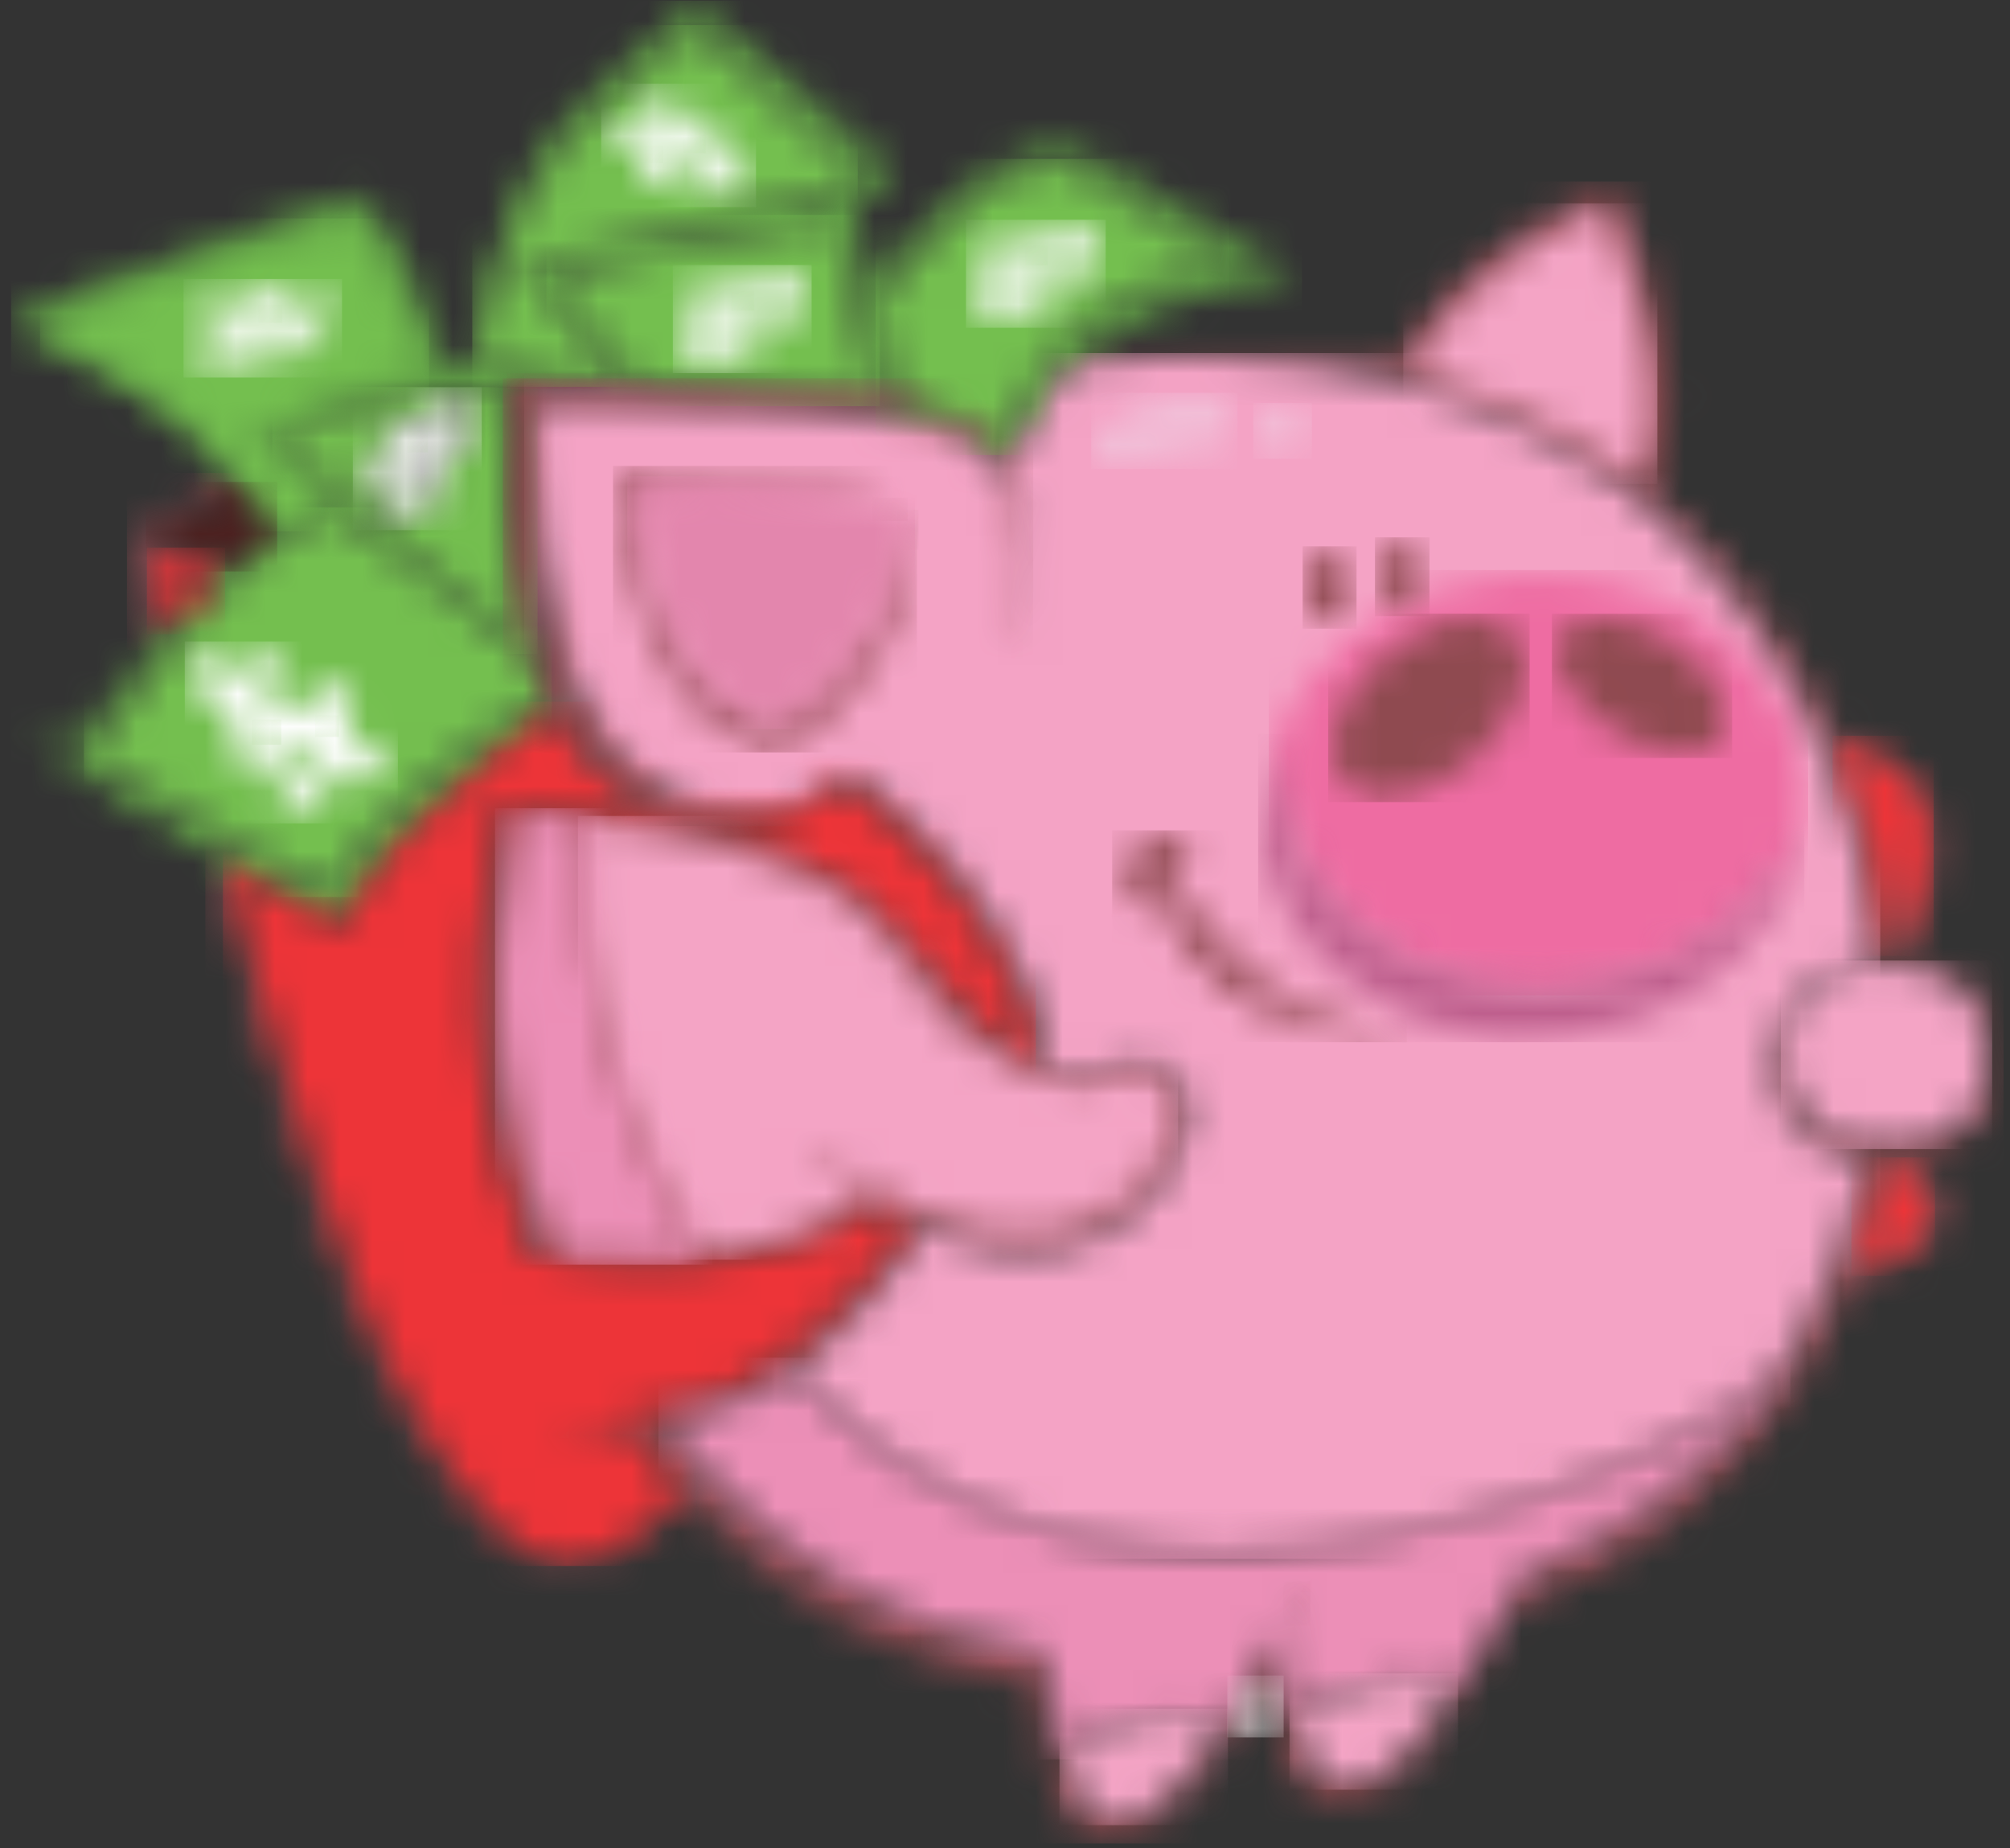 <?xml version="1.0" encoding="UTF-8"?>
<svg width="62px" height="57px" viewBox="0 0 62 57" version="1.1" xmlns="http://www.w3.org/2000/svg" xmlns:xlink="http://www.w3.org/1999/xlink">
    <rect x="0" y="0" width="62" height="57" fill="#333333" stroke="none"/>
    <!-- Generator: Sketch 50.2 (55047) - http://www.bohemiancoding.com/sketch -->
    <title>piggy</title>
    <desc>Created with Sketch.</desc>
    <defs>
        <path d="M25.689,47.184 C25.687,47.103 25.687,47.022 25.684,46.941 C25.665,46.278 25.665,46.278 25.007,46.168 C21.058,45.507 17.732,43.727 15.048,40.793 C14.69,40.401 14.69,40.402 14.311,40.794 C13.842,41.279 13.35,41.737 12.769,42.094 C11.544,42.844 10.433,42.802 9.28,41.948 C8.455,41.338 7.828,40.55 7.244,39.726 C5.685,37.527 4.613,35.095 3.708,32.582 C2.281,28.62 1.11,24.582 0.02,20.52 C0.315,20.498 0.49,20.68 0.654,20.882 C0.756,21.555 0.973,22.201 1.149,22.856 C2.03,26.126 2.993,29.371 4.118,32.569 C5.002,35.085 6.077,37.511 7.625,39.711 C8.172,40.489 8.781,41.212 9.549,41.79 C9.821,41.994 10.123,42.146 10.448,42.251 C11.128,42.471 11.772,42.353 12.382,42.026 C13.093,41.645 13.7,41.13 14.251,40.551 C14.472,40.319 14.463,40.266 14.241,40.02 C13.838,39.573 13.462,39.104 13.103,38.623 C12.926,38.386 12.733,38.32 12.443,38.358 C11.956,38.423 11.472,38.532 10.975,38.506 C10.911,38.484 10.848,38.463 10.857,38.377 C10.982,38.253 11.153,38.242 11.311,38.207 C12.363,37.97 13.42,37.748 14.48,37.548 C15.471,37.361 16.354,36.944 17.171,36.384 C18.793,35.272 20.112,33.862 21.262,32.291 C21.452,32.031 21.442,32.002 21.151,31.833 C21.098,31.802 21.04,31.777 20.993,31.738 C20.726,31.519 20.481,31.588 20.205,31.745 C18.976,32.446 17.672,32.963 16.264,33.187 C15.045,33.381 13.822,33.469 12.581,33.375 C11.73,33.311 10.882,33.239 10.039,33.112 C9.897,33.091 9.751,33.079 9.632,32.986 C9.607,32.932 9.636,32.892 9.666,32.852 C9.747,32.716 9.669,32.594 9.624,32.476 C8.998,30.84 8.565,29.157 8.347,27.423 C8.181,26.106 8.141,24.787 8.229,23.46 C8.315,22.174 8.509,20.908 8.802,19.654 C8.847,19.464 8.822,19.333 8.588,19.322 C8.526,19.32 8.466,19.302 8.414,19.265 C8.353,19.133 8.47,19.14 8.54,19.11 C9.373,19.065 10.201,19.164 11.027,19.237 C12.296,19.349 13.558,19.518 14.806,19.773 C16.239,20.065 17.639,20.457 18.957,21.101 C19.817,21.52 20.534,22.109 21.159,22.826 C21.82,23.585 22.53,24.303 23.204,25.052 C23.661,25.559 24.163,26.024 24.606,26.543 C24.698,26.651 24.798,26.755 24.916,26.836 C25.006,26.899 25.109,27.015 25.212,26.955 C25.331,26.885 25.278,26.735 25.259,26.617 C25.219,26.367 25.156,26.122 25.076,25.881 C24.492,24.138 23.563,22.589 22.381,21.178 C21.586,20.23 20.683,19.395 19.705,18.634 C19.617,18.566 19.521,18.503 19.484,18.389 C19.619,18.095 19.771,18.035 20.026,18.198 C20.388,18.43 20.717,18.707 21.04,18.989 C22.971,20.678 24.529,22.638 25.491,25.02 C25.745,25.648 25.999,26.284 25.944,26.986 C25.925,27.217 26.073,27.287 26.269,27.295 C26.772,27.314 27.273,27.325 27.766,27.176 C28.188,27.049 28.615,26.944 29.069,27.05 C29.676,27.191 30.098,27.621 30.193,28.235 C30.322,29.068 30.09,29.83 29.647,30.518 C28.638,32.084 27.194,32.902 25.287,32.938 C24.247,32.958 23.266,32.756 22.316,32.37 C22.117,32.29 21.998,32.315 21.88,32.496 C21.142,33.636 20.27,34.669 19.269,35.594 C18.887,35.947 18.482,36.275 18.064,36.587 C17.601,36.887 17.13,37.174 16.634,37.422 C15.938,37.769 15.21,37.998 14.437,38.091 C14.141,38.127 14.126,38.157 14.319,38.392 C15.949,40.375 17.806,42.1 20.098,43.335 C20.767,43.696 21.457,44.003 22.17,44.267 C23.314,44.71 24.507,44.967 25.711,45.182 C25.884,45.242 25.877,45.396 25.898,45.533 C26.041,46.472 26.162,47.415 26.425,48.331 C26.551,48.866 26.747,49.373 27.064,49.83 C27.4,50.313 27.904,50.466 28.468,50.266 C29.11,50.037 29.57,49.576 30.007,49.093 C30.464,48.587 30.867,48.038 31.239,47.469 C31.856,46.566 32.408,45.625 32.927,44.664 C33.021,44.491 33.081,44.287 33.29,44.198 C33.342,44.213 33.366,44.252 33.376,44.301 C33.386,44.385 33.364,44.466 33.319,44.532 C33.081,44.888 33.096,45.266 33.173,45.665 C33.275,46.199 33.377,46.733 33.525,47.257 C33.654,47.781 33.845,48.279 34.156,48.729 C34.493,49.216 34.994,49.373 35.558,49.175 C36.202,48.948 36.664,48.487 37.101,48.003 C37.558,47.496 37.961,46.947 38.335,46.378 C39.046,45.358 39.643,44.272 40.242,43.187 C40.398,42.905 40.55,42.702 40.907,42.594 C41.523,42.409 42.096,42.092 42.661,41.779 C44.122,40.971 45.437,39.968 46.6,38.782 C47.342,38.026 48.027,37.216 48.575,36.305 C48.632,36.241 48.714,36.187 48.661,36.082 C48.717,35.849 48.87,35.665 48.984,35.463 C49.885,33.88 50.505,32.194 50.927,30.432 C50.979,30.217 50.932,30.116 50.706,30.068 C50.209,29.962 49.754,29.756 49.333,29.473 C48.602,28.981 48.288,28.28 48.245,27.434 C48.211,26.743 48.338,26.085 48.656,25.466 C48.711,25.359 48.754,25.24 48.876,25.183 C48.936,25.179 48.965,25.212 48.979,25.264 C48.99,25.369 48.951,25.464 48.911,25.557 C48.662,26.138 48.683,26.746 48.75,27.352 C48.844,28.205 49.341,28.802 50.114,29.134 C51.301,29.643 52.513,29.698 53.676,29.054 C54.359,28.675 54.699,28.046 54.776,27.285 C54.825,26.795 54.762,26.311 54.594,25.849 C54.299,25.038 53.719,24.517 52.874,24.29 C52.456,24.178 52.032,24.105 51.595,24.121 C51.454,24.126 51.306,24.145 51.174,24.063 C51.15,24.037 51.144,24.007 51.156,23.973 C51.314,23.869 51.33,23.726 51.31,23.548 C50.999,20.864 50.218,18.32 48.953,15.924 C48.054,14.219 46.947,12.657 45.618,11.242 C43.538,9.026 41.01,7.514 38.127,6.56 C36.465,6.01 34.752,5.69 33.006,5.517 C31.59,5.376 30.173,5.403 28.757,5.417 C28.093,5.423 27.431,5.531 26.764,5.546 C26.702,5.374 26.73,5.333 26.954,5.272 C28.255,5.172 29.555,5.066 30.863,5.08 C32.636,5.099 34.393,5.251 36.125,5.627 C36.37,5.681 36.479,5.618 36.605,5.414 C38.162,2.892 40.417,1.19 43.143,0.043 C43.312,-0.028 43.35,0.039 43.405,0.166 C44.072,1.683 44.585,3.246 44.87,4.877 C45.078,6.061 45.162,7.247 44.872,8.432 C44.8,8.727 44.706,9.016 44.565,9.287 C44.5,9.411 44.494,9.488 44.619,9.593 C46.996,11.59 48.764,14.036 50.075,16.815 C50.153,16.98 50.262,17.059 50.429,17.106 C51.017,17.271 51.56,17.529 52.051,17.89 C53.061,18.632 53.427,19.636 53.289,20.847 C53.18,21.801 52.854,22.693 52.494,23.575 C52.452,23.678 52.411,23.781 52.358,23.915 C53.256,24.016 54.048,24.307 54.595,25.044 C55.056,25.666 55.211,26.385 55.219,27.134 C55.234,28.588 54.429,29.47 52.54,30.064 C52.681,30.18 52.8,30.277 52.918,30.375 C53.821,31.13 53.795,32.097 52.845,32.798 C52.295,33.204 51.664,33.448 51.005,33.616 C50.792,33.671 50.684,33.766 50.6,33.965 C49.04,37.66 46.577,40.589 43.025,42.59 C42.168,43.073 41.262,43.455 40.353,43.826 C40.146,43.911 40.024,44.034 39.926,44.224 C39.23,45.58 38.463,46.893 37.519,48.099 C37.5,48.157 37.5,48.223 37.459,48.269 C36.815,48.982 36.172,49.697 35.149,49.884 C34.559,49.993 34.082,49.796 33.696,49.359 C33.286,48.894 33.103,48.327 32.954,47.745 C32.854,47.323 32.777,46.897 32.753,46.464 C32.748,46.364 32.748,46.247 32.625,46.214 C32.493,46.18 32.416,46.274 32.359,46.374 C32.112,46.803 31.872,47.237 31.597,47.65 C31.038,48.549 30.423,49.405 29.631,50.124 C29.172,50.542 28.669,50.879 28.035,50.983 C27.444,51.08 26.967,50.885 26.589,50.44 C26.032,49.784 25.884,48.977 25.717,48.172 C25.649,47.839 25.741,47.511 25.689,47.184 Z" id="path-1"></path>
        <path d="M15.969,5.411 L15.859,5.411 C15.792,5.41 15.726,5.41 15.659,5.409 C14.223,5.385 12.786,5.369 11.352,5.285 C8.676,5.13 6.007,4.883 3.381,4.317 C2.459,4.119 1.544,3.885 0.708,3.43 C0.384,3.253 0.013,3.078 0.009,2.658 C0.009,2.657 0.009,2.656 0.009,2.655 L0.009,2.645 C0.011,2.229 0.376,2.048 0.703,1.886 C1.629,1.425 2.636,1.233 3.643,1.044 C4.901,0.807 6.174,0.685 7.446,0.572 C8.333,0.493 9.227,0.478 10.117,0.435 C10.23,0.43 10.343,0.435 10.456,0.432 C10.882,0.418 10.9,0.402 10.931,0.003 C11.017,0.622 11.048,1.249 11.228,1.853 C11.344,2.243 11.477,2.624 11.705,2.966 C12.218,3.737 12.93,3.949 13.787,3.579 C14.503,3.27 15.034,2.735 15.53,2.162 C15.998,1.621 16.38,1.021 16.785,0.438 C17.281,0.408 17.783,0.306 18.256,0.554 C18.383,0.927 18.486,1.307 18.673,1.659 C19.196,2.642 20.035,2.912 21.044,2.411 C21.748,2.061 22.258,1.494 22.761,0.918 C22.844,1.029 22.969,1.027 23.092,1.046 C24.629,1.289 26.163,1.547 27.614,2.137 C27.911,2.258 28.183,2.414 28.431,2.615 C28.809,2.92 28.805,3.349 28.417,3.638 C27.966,3.972 27.444,4.161 26.911,4.31 C25.489,4.706 24.034,4.917 22.565,5.063 C21.433,5.175 20.301,5.255 19.165,5.314 C18.694,5.338 18.223,5.345 17.752,5.359 C17.157,5.377 16.563,5.409 15.969,5.411 Z" id="path-3"></path>
        <path d="M6.579,26.428 C6.383,26.313 6.188,26.199 5.992,26.085 C4.813,25.368 3.651,24.624 2.45,23.946 C1.704,23.525 1.13,22.942 0.51,22.266 C0.903,22.404 1.184,22.586 1.458,22.765 C1.694,22.918 1.831,22.894 2.016,22.689 C2.857,21.758 3.636,20.78 4.372,19.768 C4.429,19.559 4.595,19.417 4.706,19.242 C5.176,18.602 5.729,18.035 6.303,17.486 C6.375,17.418 6.445,17.348 6.525,17.288 C6.906,16.983 7.282,16.672 7.683,16.394 C7.849,16.278 7.841,16.17 7.728,16.018 C7.444,15.636 7.162,15.253 6.865,14.881 C6.793,14.779 6.654,14.72 6.661,14.568 C5.885,13.583 4.959,12.757 3.882,12.105 C2.684,11.381 1.496,10.636 0.188,10.109 C-0.031,10.021 0.049,9.817 0.007,9.666 C-0.037,9.506 0.138,9.517 0.231,9.483 C3.301,8.37 6.372,7.259 9.442,6.148 C9.548,6.11 9.658,6.078 9.758,6.028 C10.29,5.76 10.562,5.797 10.977,6.231 C11.513,6.793 11.835,7.484 12.156,8.174 C12.572,9.065 12.915,9.986 13.234,10.913 C13.367,11.3 13.652,11.097 13.87,11.127 C14.1,11.158 14.04,10.944 14.059,10.823 C14.388,8.689 14.947,6.632 16.113,4.773 C16.515,4.131 17.01,3.565 17.565,3.049 C18.619,2.068 19.677,1.092 20.73,0.11 C20.846,0.002 20.917,-0.056 21.076,0.078 C23.021,1.717 24.972,3.349 26.929,4.973 C27.116,5.128 27.118,5.195 26.925,5.34 C26.607,5.579 26.314,5.851 26.013,6.111 C25.946,6.168 25.858,6.212 25.895,6.332 C26.137,7.121 26.336,7.923 26.537,8.766 C27.041,8.096 27.526,7.469 28.067,6.887 C28.905,5.985 29.81,5.168 30.96,4.66 C31.119,4.59 31.285,4.536 31.451,4.483 C32.008,4.303 32.503,4.317 33.05,4.645 C35.085,5.864 37.155,7.025 39.212,8.207 C39.3,8.257 39.387,8.308 39.551,8.403 C39.032,8.468 38.591,8.508 38.156,8.582 C36.31,8.895 34.583,9.494 33.104,10.67 C33.041,10.721 32.985,10.781 32.926,10.836 C32.837,10.897 32.749,10.961 32.695,11.058 C32.698,11.123 32.665,11.175 32.621,11.218 C31.918,11.903 31.523,12.782 31.056,13.617 C30.935,13.833 30.886,14.095 30.662,14.25 C30.451,14.144 30.358,13.963 30.329,13.74 C30.575,13.228 30.759,12.689 31.005,12.176 C31.838,10.435 33.252,9.32 35.003,8.564 C35.675,8.274 36.377,8.081 37.138,7.918 C36.759,7.649 36.389,7.441 36.029,7.219 C34.895,6.522 33.756,5.833 32.635,5.117 C32.342,4.93 32.062,4.921 31.755,4.992 C31.084,5.15 30.489,5.466 29.934,5.86 C28.721,6.722 27.759,7.828 26.838,8.973 C26.715,9.126 26.716,9.285 26.754,9.46 C26.924,10.243 27.041,11.034 27.142,11.827 C27.163,11.988 27.238,12.163 27.116,12.321 C26.897,12.344 26.682,12.345 26.503,12.186 C26.288,11.468 26.162,10.729 25.974,10.005 C25.714,9.005 25.452,8.006 25.164,7.015 C25.073,6.698 25.036,6.68 24.705,6.748 C22.14,7.272 19.571,7.774 17.008,8.31 C16.988,8.314 16.968,8.317 16.948,8.322 C16.607,8.392 16.604,8.401 16.813,8.66 C17.285,9.247 17.762,9.83 18.237,10.414 C18.391,10.604 18.537,10.799 18.68,10.997 C18.832,11.211 18.968,11.444 19.254,11.52 C19.303,11.533 19.335,11.581 19.3,11.64 C19.081,11.756 18.869,11.693 18.657,11.62 C18.398,11.474 18.253,11.22 18.069,11.006 C17.346,10.165 16.612,9.332 15.876,8.502 C15.481,8.058 15.49,8.011 16.064,7.873 C18.939,7.181 21.818,6.506 24.693,5.817 C25.087,5.722 25.375,5.512 25.657,5.256 C25.806,5.121 25.7,5.043 25.607,4.965 C25.101,4.535 24.621,4.079 24.123,3.642 C23.387,2.996 22.655,2.346 21.925,1.695 C21.659,1.457 21.372,1.242 21.129,0.979 C20.952,0.787 20.795,0.891 20.654,1.025 C20.307,1.356 19.938,1.662 19.578,1.979 C18.944,2.539 18.289,3.078 17.672,3.656 C16.791,4.481 16.145,5.472 15.63,6.555 C15.015,7.848 14.625,9.206 14.343,10.599 C14.254,11.037 14.253,11.047 14.713,11.099 C15.245,11.159 15.771,11.251 16.295,11.35 C16.374,11.365 16.582,11.315 16.502,11.534 C16.233,11.629 15.954,11.56 15.682,11.587 C15.579,11.597 15.448,11.535 15.387,11.678 C15.38,11.71 15.372,11.741 15.363,11.772 C15.321,11.88 15.322,12.007 15.209,12.08 C14.75,12.122 14.301,11.966 13.842,12.009 C13.725,12.014 13.609,12.007 13.493,12.007 C12.206,11.964 10.992,12.293 9.798,12.715 C9.325,12.882 8.861,13.076 8.412,13.301 C8.146,13.434 8.139,13.46 8.366,13.644 C9.118,14.256 9.865,14.873 10.617,15.485 C12.2,16.772 13.776,18.068 15.346,19.37 C15.542,19.532 15.73,19.706 15.948,19.84 C16.047,19.93 16.097,20.036 16.062,20.171 C15.893,20.303 15.794,20.143 15.694,20.068 C14.667,19.292 13.644,18.51 12.616,17.735 C11.752,17.082 10.89,16.426 10.037,15.759 C9.881,15.637 9.745,15.617 9.561,15.715 C7.712,16.704 6.197,18.057 4.986,19.748 C4.205,20.841 3.416,21.928 2.541,22.949 C2.39,23.125 2.381,23.196 2.601,23.321 C4.481,24.385 6.361,25.448 8.244,26.507 C8.636,26.728 9.03,26.947 9.415,27.18 C9.616,27.301 9.729,27.287 9.845,27.063 C10.364,26.066 11.136,25.265 11.958,24.513 C13.218,23.361 14.608,22.367 15.995,21.373 C16.125,21.28 16.241,21.149 16.431,21.185 C16.59,21.29 16.658,21.436 16.635,21.624 C16.317,21.997 15.918,22.283 15.546,22.596 C14.414,23.546 13.255,24.469 12.231,25.534 C11.554,26.238 10.884,26.953 10.508,27.876 C10.401,28.137 10.153,28.259 9.918,28.386 C9.826,28.435 9.737,28.404 9.655,28.356 C8.665,27.781 7.694,27.174 6.711,26.588 C6.648,26.551 6.595,26.503 6.579,26.428 Z" id="path-5"></path>
        <path d="M3.099,0.01 C3.182,0.103 3.265,0.196 3.348,0.288 C3.342,0.431 3.212,0.455 3.12,0.506 C2.416,0.902 1.726,1.321 1.057,1.773 C0.976,1.828 0.872,1.86 0.815,1.995 C1.389,2.187 1.962,2.369 2.53,2.562 C2.691,2.617 2.878,2.625 2.987,2.786 C2.917,2.847 2.847,2.908 2.777,2.969 C2.643,3.042 2.517,2.983 2.392,2.942 C1.924,2.791 1.459,2.634 0.991,2.485 C0.741,2.405 0.723,2.424 0.78,2.682 C0.896,3.204 1.018,3.725 1.144,4.245 C1.182,4.4 1.238,4.556 1.182,4.72 C1.083,4.901 0.957,5.064 0.81,5.21 C0.546,4.163 0.283,3.117 0.019,2.07 C-0.012,1.946 0.067,1.888 0.155,1.828 C1.108,1.177 2.075,0.549 3.099,0.01 Z" id="path-7"></path>
        <path d="M14.851,3.35 C15.257,2.653 15.578,1.911 16.017,1.231 C16.264,0.849 16.535,0.485 16.893,0.192 C18.438,0.027 19.988,-0.03 21.54,0.028 C25.085,0.159 28.478,0.886 31.605,2.599 C35.073,4.5 37.51,7.349 39.297,10.781 C40.531,13.153 41.274,15.673 41.573,18.321 C41.594,18.511 41.624,18.696 41.337,18.691 C41.24,18.77 41.123,18.799 41.002,18.816 C40.916,18.823 40.835,18.851 40.752,18.868 C40.645,18.888 40.541,18.917 40.449,18.976 C40.334,19.023 40.225,19.085 40.102,19.11 C39.944,19.127 39.811,19.192 39.701,19.304 C39.601,19.393 39.499,19.479 39.399,19.566 C39.269,19.66 39.219,19.832 39.061,19.899 C38.498,20.797 38.364,21.773 38.589,22.786 C38.74,23.464 39.205,23.937 39.81,24.276 C40.177,24.483 40.565,24.646 40.985,24.705 C41.211,24.737 41.257,24.823 41.207,25.038 C40.8,26.778 40.196,28.446 39.328,30.017 C39.176,30.292 39.011,30.56 38.852,30.831 C38.819,30.916 38.769,30.993 38.731,31.076 C38.119,31.746 37.365,32.24 36.607,32.726 C35.15,33.661 33.544,34.291 31.924,34.886 C30.235,35.507 28.512,36.012 26.743,36.363 C25.411,36.627 24.072,36.816 22.712,36.878 C22.168,36.903 21.624,36.941 21.08,36.926 C18.237,36.85 15.51,36.289 12.965,35.001 C11.18,34.096 9.64,32.878 8.284,31.426 C8.235,31.374 8.185,31.323 8.175,31.247 C9.179,30.468 10.104,29.61 10.903,28.624 C11.302,28.134 11.688,27.635 12.019,27.098 C12.138,26.904 12.238,26.875 12.454,26.967 C13.705,27.504 15.006,27.702 16.366,27.491 C18.194,27.206 19.84,25.712 20.253,23.939 C20.351,23.517 20.364,23.095 20.218,22.683 C19.989,22.036 19.354,21.685 18.612,21.806 C18.249,21.865 17.895,21.98 17.533,22.049 C17.085,22.135 16.634,22.121 16.186,22.028 C16.086,22.008 16.006,21.99 16.024,21.861 C16.145,20.996 15.803,20.226 15.47,19.468 C14.307,16.825 12.481,14.7 10.168,12.959 C9.913,12.767 9.809,12.946 9.66,13.07 C9.31,13.424 8.926,13.731 8.461,13.932 C7.517,14.099 6.572,14.185 5.615,14.034 C4.15,13.803 3.029,13.056 2.181,11.874 C1.402,10.786 0.97,9.558 0.656,8.282 C0.297,6.822 0.144,5.335 0.07,3.835 C0.036,3.147 0.028,2.46 0.025,1.773 C0.022,1.302 0.113,1.216 0.578,1.215 C1.431,1.212 2.286,1.185 3.137,1.22 C4.758,1.288 6.382,1.287 8,1.405 C9.434,1.51 10.865,1.645 12.286,1.878 C13.651,2.102 14.529,2.856 14.974,4.128 C15.353,5.208 15.426,6.318 15.315,7.448 C15.272,7.89 15.202,8.327 15.139,8.765 C15.116,8.865 15.113,8.972 15.06,9.057 C15.122,8.98 15.117,8.873 15.141,8.776 C15.281,8 15.382,7.216 15.374,6.431 C15.365,5.502 15.295,4.57 14.904,3.698 C14.855,3.588 14.795,3.477 14.851,3.35 Z" id="path-9"></path>
        <path d="M17.801,3.141 C18.185,2.873 18.569,2.605 18.954,2.336 C21.152,3.977 22.904,5.979 24.072,8.454 C24.383,9.114 24.657,9.789 24.793,10.511 C24.83,10.704 24.891,10.952 24.726,11.04 C24.593,11.11 24.388,10.941 24.26,10.804 C23.4,9.892 22.551,8.971 21.683,8.068 C20.971,7.327 20.361,6.488 19.539,5.853 C18.494,5.046 17.269,4.604 16.012,4.244 C14.304,3.755 12.555,3.485 10.787,3.319 C9.878,3.233 8.97,3.141 8.055,3.14 C7.699,3.118 7.337,3.18 6.984,3.091 C7.273,3.166 7.583,3.095 7.868,3.197 C8.458,3.241 8.474,3.11 8.317,3.788 C8.046,4.959 7.874,6.144 7.788,7.345 C7.558,10.563 8.096,13.657 9.269,16.657 C9.313,16.768 9.401,16.899 9.162,16.873 C8.972,16.861 8.783,16.84 8.598,16.79 C8.556,16.791 8.587,16.844 8.584,16.803 C8.583,16.793 8.593,16.787 8.612,16.794 C8.773,16.852 8.957,16.822 9.104,16.928 C10.459,17.166 11.825,17.298 13.202,17.296 C15.571,17.293 17.794,16.749 19.829,15.532 C20.011,15.424 20.147,15.392 20.326,15.529 C20.47,15.64 20.637,15.727 20.805,15.8 C21.009,15.888 21.03,15.982 20.9,16.161 C20.511,16.695 20.11,17.22 19.672,17.715 C18.662,18.855 17.551,19.882 16.246,20.698 C15.325,21.273 14.304,21.54 13.251,21.742 C12.276,21.928 11.308,22.149 10.336,22.355 C10.318,22.387 10.262,22.38 10.257,22.426 C10.323,22.407 10.396,22.468 10.46,22.412 C10.938,22.357 11.419,22.32 11.893,22.242 C12.207,22.19 12.422,22.236 12.621,22.516 C13.008,23.063 13.441,23.579 13.896,24.074 C13.966,24.15 14.083,24.214 13.961,24.348 C13.216,25.17 12.419,25.933 11.33,26.289 C10.26,26.638 9.379,26.211 8.597,25.53 C7.568,24.633 6.838,23.506 6.139,22.359 C4.58,19.797 3.619,16.99 2.696,14.17 C1.718,11.181 0.866,8.155 0.077,5.112 C0.053,5.02 -0.023,4.925 0.07,4.829 C1.043,5.413 2.013,5.999 2.989,6.578 C3.105,6.647 3.221,6.809 3.359,6.737 C3.562,6.63 3.824,6.533 3.906,6.317 C4.286,5.321 5.004,4.57 5.731,3.829 C7.083,2.451 8.611,1.267 10.084,0.024 C10.304,0.101 10.353,0.315 10.453,0.482 C11.039,1.464 11.748,2.324 12.784,2.881 C13.633,3.337 14.537,3.531 15.504,3.506 C16.289,3.486 17.047,3.337 17.801,3.141 Z" id="path-11"></path>
        <path d="M0.314,0.03 C1.878,0.202 3.408,0.534 4.913,0.977 C5.7,1.209 6.462,1.507 7.196,1.873 C8.073,2.312 8.781,2.939 9.402,3.685 C10.007,4.412 10.647,5.111 11.27,5.824 C11.321,5.882 11.398,5.928 11.398,6.075 C10.887,5.694 10.478,5.256 10.049,4.839 C9.848,4.733 9.734,4.539 9.584,4.382 C9.523,4.258 9.398,4.185 9.329,4.067 C9.304,4.03 9.286,3.986 9.247,3.959 C9.287,3.994 9.306,4.043 9.335,4.086 C9.412,4.195 9.53,4.273 9.588,4.398 C9.722,4.565 9.907,4.694 9.989,4.901 C10.95,6.01 12.032,6.977 13.37,7.634 C14.372,8.126 15.411,8.287 16.503,7.952 C16.739,7.88 16.984,7.856 17.233,7.864 C17.84,7.883 18.229,8.253 18.264,8.85 C18.314,9.686 17.978,10.394 17.47,11.026 C16.66,12.033 15.593,12.593 14.292,12.74 C12.779,12.912 11.383,12.533 10.033,11.914 C9.004,11.441 8.057,10.84 7.162,10.156 C7.09,10.101 7.017,10.048 6.903,9.964 C6.926,10.128 7.026,10.185 7.098,10.254 C7.577,10.713 8.084,11.141 8.634,11.516 C8.763,11.603 8.788,11.655 8.638,11.745 C7.2,12.603 5.666,13.202 3.989,13.413 C3.959,13.417 3.928,13.412 3.897,13.412 C3.698,13.483 3.588,13.367 3.492,13.224 C3.196,12.785 2.925,12.331 2.671,11.868 C1.589,9.895 0.796,7.819 0.361,5.613 C0.042,3.992 -0.008,2.357 0.036,0.715 C0.041,0.543 0.082,0.374 0.104,0.203 C0.118,0.091 0.144,-0.031 0.314,0.03 Z" id="path-13"></path>
        <path d="M4.024,0.26 C4.403,0.542 4.707,0.9 5.043,1.226 C6.69,2.825 8.615,3.977 10.78,4.764 C12.131,5.256 13.525,5.564 14.949,5.725 C15.975,5.841 17.011,5.909 18.047,5.856 C20.588,5.727 23.075,5.297 25.51,4.562 C27.168,4.061 28.791,3.47 30.37,2.768 C31.922,2.077 33.331,1.166 34.584,0.027 C34.609,-0.007 34.634,-0.008 34.662,0.024 C34.461,0.472 34.139,0.841 33.837,1.219 C31.988,3.526 29.707,5.288 26.93,6.38 C26.574,6.52 26.441,6.724 26.293,6.992 C25.705,8.055 25.129,9.126 24.412,10.114 C24.351,10.137 24.288,10.134 24.232,10.106 C23.287,9.638 22.335,9.81 21.388,10.09 C20.834,10.254 20.33,10.523 19.859,10.854 C19.745,10.934 19.645,11.051 19.481,11.024 C19.251,10.319 19.135,9.592 19.038,8.862 C18.993,8.526 19.282,8.295 19.353,7.993 C19.465,7.637 19.657,7.317 19.811,6.981 C19.819,6.955 19.83,6.93 19.838,6.904 C19.829,6.916 19.822,6.933 19.813,6.956 C19.634,7.279 19.548,7.648 19.291,7.927 C18.742,8.91 18.199,9.896 17.58,10.84 C17.498,10.966 17.404,11.086 17.315,11.208 C17.254,11.231 17.191,11.227 17.135,11.2 C16.19,10.731 15.239,10.904 14.291,11.184 C13.727,11.351 13.214,11.626 12.737,11.966 C12.632,12.041 12.536,12.145 12.384,12.118 C12.116,11.289 12.017,10.428 11.873,9.575 C11.837,9.362 11.919,9.11 11.703,8.942 C11.416,8.779 11.084,8.799 10.775,8.734 C9.913,8.552 9.063,8.339 8.239,8.031 C8.197,8.016 8.159,8.018 8.12,8.034 C6.389,7.406 4.837,6.475 3.415,5.328 C2.186,4.336 1.131,3.178 0.129,1.971 C0.091,1.926 0.063,1.875 0.014,1.802 C0.443,1.727 0.848,1.677 1.242,1.582 C2.139,1.366 2.946,0.948 3.712,0.45 C3.814,0.383 3.92,0.323 4.024,0.26 Z" id="path-15"></path>
        <path d="M2.859,0.268 C2.592,0.423 2.682,0.714 2.68,0.913 C2.664,2.051 2.639,3.188 2.769,4.328 C2.993,6.296 3.506,8.182 4.28,10 C4.791,11.202 5.404,12.356 6.13,13.45 C6.208,13.567 6.285,13.661 6.441,13.65 C5.941,13.782 5.425,13.773 4.915,13.802 C3.96,13.859 3.005,13.809 2.053,13.717 C1.91,13.703 1.841,13.652 1.784,13.523 C0.983,11.727 0.448,9.86 0.18,7.914 C-0.173,5.356 0.058,2.834 0.571,0.322 C0.62,0.081 0.703,-0.016 0.972,0.022 C1.6,0.11 2.236,0.136 2.859,0.268 Z" id="path-17"></path>
        <path d="M0.009,5.109 C0.926,3.592 2.116,2.365 3.553,1.365 C4.284,0.855 5.063,0.428 5.874,0.051 C6.041,-0.027 6.111,-0.016 6.183,0.166 C6.913,2.011 7.491,3.892 7.573,5.888 C7.606,6.681 7.521,7.463 7.219,8.211 C7.151,8.38 7.105,8.464 6.904,8.314 C4.896,6.818 2.652,5.802 0.22,5.18 C0.161,5.165 0.104,5.141 0.009,5.109 Z" id="path-19"></path>
        <path d="M0.58,0.772 C0.692,0.705 0.763,0.58 0.903,0.554 C1.009,0.412 1.186,0.392 1.33,0.317 C1.43,0.278 1.529,0.238 1.628,0.199 C1.725,0.156 1.835,0.159 1.929,0.11 C2.023,0.115 2.108,0.081 2.194,0.052 C2.316,0.058 2.433,0.004 2.556,0.026 C3.028,0.008 3.5,-0.001 3.966,0.098 C5.375,0.399 6.165,1.307 6.251,2.726 C6.346,4.294 5.368,5.408 3.771,5.545 C2.982,5.613 2.216,5.53 1.486,5.198 C0.559,4.775 0.084,4.059 0.016,3.061 C-0.028,2.424 0.048,1.812 0.333,1.232 C0.368,1.054 0.513,0.933 0.58,0.772 Z" id="path-21"></path>
        <path d="M0.009,1.319 C0.877,0.641 1.855,0.2 2.955,0.062 C3.644,-0.024 4.328,0.02 4.94,0.409 C4.354,1.33 3.704,2.199 2.824,2.875 C2.759,2.925 2.693,2.973 2.624,3.017 C1.691,3.603 0.983,3.429 0.45,2.477 C0.247,2.113 0.097,1.727 0.009,1.319 Z" id="path-23"></path>
        <path d="M0.01,1.305 C0.878,0.627 1.856,0.186 2.955,0.049 C3.644,-0.037 4.328,0.006 4.941,0.395 C4.354,1.316 3.705,2.185 2.825,2.861 C2.76,2.912 2.694,2.959 2.624,3.003 C1.69,3.59 0.982,3.416 0.451,2.463 C0.248,2.099 0.098,1.712 0.01,1.305 Z" id="path-25"></path>
        <path d="M0.022,0.018 C1.297,0.504 2.385,1.069 2.775,2.411 C2.941,2.982 2.871,3.555 2.755,4.12 C2.581,4.966 2.244,5.757 1.852,6.545 C1.554,4.314 0.981,2.162 0.022,0.018 Z" id="path-27"></path>
        <path d="M0.985,0.021 C1.347,0.316 1.68,0.567 1.99,0.844 C2.42,1.228 2.432,1.751 2.051,2.188 C1.615,2.685 1.037,2.966 0.45,3.236 C0.323,3.295 0.19,3.34 0.011,3.411 C0.438,2.296 0.746,1.195 0.985,0.021 Z" id="path-29"></path>
        <path d="M1.489,1.662 C1.005,1.547 0.502,1.668 0.019,1.545 C0.277,1.1 0.543,0.658 0.789,0.206 C0.881,0.039 1.021,0.006 1.173,0.025 C1.349,0.046 1.291,0.215 1.297,0.317 C1.325,0.771 1.426,1.213 1.489,1.662 Z" id="path-31"></path>
        <path d="M0.005,0.069 C0.13,-0.036 0.241,0.071 0.345,0.106 C1.439,0.48 2.564,0.72 3.724,0.892 C3.667,0.927 3.627,0.952 3.587,0.977 C2.352,0.831 1.163,0.51 0.005,0.069 Z" id="path-33"></path>
        <path d="M0.007,1.044 C0.174,0.702 0.342,0.361 0.51,0.019 C0.559,0.009 0.594,0.012 0.56,0.075 C0.413,0.428 0.273,0.783 0.069,1.109 L0.007,1.044 Z" id="path-35"></path>
        <path d="M0.958,0.146 C0.641,0.193 0.336,0.09 0.024,0.056 C0.398,0.05 0.774,-0.025 1.145,0.085 C1.081,0.099 1.006,0.077 0.958,0.146 Z" id="path-37"></path>
        <path d="M0.451,0.577 C0.28,0.438 0.156,0.259 0.025,0.086 C-0.002,0.023 0.028,0.015 0.081,0.028 C0.224,0.19 0.367,0.353 0.511,0.516 C0.491,0.536 0.471,0.557 0.451,0.577 Z" id="path-39"></path>
        <path d="M0.53,0.156 C0.355,0.119 0.169,0.125 0.014,0.013 C0.21,0.013 0.405,0.015 0.587,0.101 C0.568,0.119 0.549,0.138 0.53,0.156 Z" id="path-41"></path>
        <path d="M0.311,0.007 C0.303,0.201 0.158,0.321 0.065,0.469 C0.047,0.45 0.029,0.43 0.011,0.411 C0.082,0.255 0.173,0.114 0.311,0.007 Z" id="path-43"></path>
        <path d="M0.41,0.09 C0.294,0.171 0.166,0.149 0.04,0.149 C0.027,0.136 0.023,0.124 0.028,0.111 C0.033,0.099 0.038,0.094 0.043,0.094 L0.409,0.019 C0.41,0.043 0.41,0.066 0.41,0.09 Z" id="path-45"></path>
        <path d="M0.333,0.084 C0.239,0.175 0.128,0.147 0.012,0.142 C0.041,0.008 0.131,0.024 0.211,0.017 C0.252,0.039 0.292,0.062 0.333,0.084 Z" id="path-47"></path>
        <path d="M0.084,0.183 L0.007,0.187 C0.019,0.109 0.045,0.039 0.122,0.001 C0.237,0.089 0.139,0.132 0.084,0.183 Z" id="path-49"></path>
        <path d="M14.189,5.605 C13.656,5.869 13.212,6.261 12.735,6.604 C11.493,7.497 10.277,8.425 9.207,9.517 C8.588,10.147 7.986,10.801 7.617,11.618 C7.539,11.791 7.469,11.803 7.296,11.705 C4.891,10.337 2.479,8.979 0.069,7.617 C0.053,7.609 0.044,7.589 0.025,7.565 C1.212,6.229 2.178,4.725 3.289,3.331 C4.305,2.057 5.558,1.041 6.975,0.206 C7.453,-0.076 7.745,-0.025 8.163,0.304 C9.972,1.723 11.813,3.103 13.643,4.496 C13.69,4.531 13.75,4.552 13.803,4.579 C14.067,4.872 14.186,5.217 14.189,5.605 Z" id="path-51"></path>
        <path d="M2.31,10.759 C1.774,10.588 1.216,10.52 0.663,10.465 C-0.065,10.393 -0.059,10.422 0.075,9.717 C0.35,8.272 0.783,6.875 1.442,5.556 C2.016,4.406 2.755,3.376 3.764,2.537 C4.648,1.802 5.491,1.018 6.348,0.251 C6.701,-0.064 6.692,-0.057 7.039,0.254 C8.009,1.123 8.991,1.979 9.965,2.845 C10.49,3.311 11.005,3.788 11.532,4.253 C11.684,4.387 11.63,4.436 11.508,4.572 C10.881,5.267 9.98,5.258 9.176,5.459 C6.618,6.099 4.048,6.689 1.482,7.299 C1.465,7.303 1.449,7.317 1.411,7.338 C2.412,8.501 3.409,9.661 4.406,10.82 C4.347,10.888 4.265,10.9 4.183,10.902 C3.611,10.915 3.039,10.917 2.471,10.84 C2.409,10.831 2.352,10.808 2.31,10.759 Z" id="path-53"></path>
        <path d="M0.496,7.399 C0.436,7.043 0.35,6.689 0.321,6.331 C0.277,5.787 0.163,5.255 0.049,4.725 C-0.024,4.386 0.028,4.155 0.257,3.882 C0.852,3.173 1.441,2.461 2.124,1.833 C2.923,1.098 3.771,0.434 4.838,0.103 C5.291,-0.037 5.69,-0.054 6.135,0.234 C7.591,1.176 9.082,2.066 10.56,2.977 C10.585,2.993 10.607,3.014 10.659,3.056 C10.152,3.193 9.662,3.307 9.185,3.459 C7.702,3.934 6.406,4.704 5.37,5.866 C4.737,6.576 4.357,7.426 4.007,8.293 C3.927,8.493 3.908,8.733 3.704,8.873 C3.578,8.886 3.528,8.781 3.463,8.711 C2.927,8.139 2.26,7.818 1.492,7.663 C1.156,7.596 0.795,7.608 0.496,7.399 Z" id="path-55"></path>
        <path d="M0.011,3.109 C2.663,2.233 5.307,1.361 7.95,0.488 C8.368,0.349 8.788,0.216 9.197,0.055 C9.392,-0.022 9.507,0.033 9.617,0.177 C9.843,0.477 10.05,0.789 10.229,1.12 C10.78,2.137 11.234,3.198 11.7,4.255 C11.797,4.476 11.722,4.524 11.503,4.562 C9.612,4.889 7.866,5.586 6.248,6.6 C6.224,6.615 6.203,6.637 6.154,6.678 C7.008,7.331 7.854,7.978 8.736,8.653 C8.262,8.889 7.817,9.109 7.398,9.373 C7.244,9.47 7.209,9.316 7.151,9.232 C6.721,8.605 6.276,7.991 5.797,7.398 C4.958,6.359 3.963,5.505 2.823,4.803 C1.98,4.284 1.149,3.745 0.262,3.3 C0.171,3.255 0.082,3.208 0.011,3.109 Z" id="path-57"></path>
        <path d="M2.808,5.013 C2.543,4.987 2.384,4.83 2.235,4.621 C1.586,3.714 0.855,2.87 0.148,2.007 C-0.055,1.759 -0.045,1.749 0.295,1.68 C2.426,1.249 4.557,0.815 6.688,0.381 C7.238,0.269 7.791,0.17 8.337,0.039 C8.574,-0.018 8.662,0.046 8.721,0.267 C9.108,1.708 9.521,3.143 9.841,4.601 C9.913,4.924 10.03,5.24 10.032,5.577 C9.951,5.657 9.847,5.66 9.745,5.647 C8.121,5.437 6.491,5.299 4.855,5.216 C4.26,5.162 3.664,5.124 3.067,5.11 C2.97,5.104 2.871,5.106 2.808,5.013 Z" id="path-59"></path>
        <path d="M5.772,0.032 C6.252,0.002 6.723,0.077 7.193,0.153 C7.327,0.286 7.294,0.454 7.281,0.611 C7.202,1.63 7.222,2.647 7.278,3.667 C7.33,4.607 7.449,5.537 7.62,6.461 C7.692,6.849 7.801,7.228 7.893,7.612 C7.922,7.737 7.978,7.866 7.889,7.991 C7.512,7.819 7.24,7.51 6.927,7.257 C5.7,6.266 4.486,5.259 3.268,4.257 C2.223,3.397 1.182,2.532 0.13,1.679 C-0.044,1.538 0.014,1.498 0.169,1.423 C1.538,0.762 2.952,0.248 4.483,0.079 C4.801,0.044 5.115,0.029 5.432,0.038 C5.359,0.341 5.15,0.572 4.998,0.833 C4.938,0.937 4.813,0.949 4.697,0.954 C4.533,0.962 4.367,0.944 4.204,0.968 C3.707,1.041 3.514,1.435 3.765,1.86 C3.822,1.957 3.898,2.04 3.965,2.129 C4.105,2.317 4.019,2.483 3.891,2.621 C3.759,2.763 3.627,2.651 3.508,2.575 C3.392,2.502 3.316,2.394 3.255,2.275 C3.222,2.212 3.191,2.147 3.155,2.086 C3.055,1.916 2.906,1.759 2.713,1.88 C2.497,2.015 2.671,2.191 2.771,2.317 C2.95,2.539 3.156,2.739 3.401,2.893 C3.59,3.011 3.636,3.157 3.531,3.356 C3.456,3.499 3.405,3.654 3.365,3.812 C3.341,3.906 3.341,4 3.447,4.046 C3.563,4.095 3.644,4.037 3.704,3.941 C3.779,3.819 3.83,3.687 3.884,3.556 C3.981,3.315 4.149,3.207 4.418,3.273 C4.537,3.302 4.658,3.333 4.782,3.331 C4.971,3.327 5.124,3.249 5.207,3.077 C5.284,2.916 5.2,2.785 5.098,2.663 C5.052,2.609 4.999,2.56 4.949,2.51 C4.652,2.21 4.651,2.201 4.889,1.846 C5.151,1.455 5.158,1.453 5.596,1.641 C5.633,1.658 5.585,1.641 5.624,1.654 C5.779,1.702 5.977,1.793 6.07,1.624 C6.168,1.449 5.979,1.339 5.845,1.249 C5.48,1.004 5.444,0.917 5.755,0.641 C6.013,0.412 5.853,0.236 5.772,0.032 Z" id="path-61"></path>
        <path d="M0.765,8.255 C0.522,7.306 0.302,6.353 0.186,5.379 C0.006,3.879 -0.037,2.377 0.058,0.871 C0.068,0.72 0.065,0.568 0.069,0.417 C0.09,0.315 0.112,0.213 0.134,0.111 C0.245,0.015 0.381,0.027 0.514,0.026 C1.981,0.016 3.448,0.02 4.914,0.06 C5.342,0.071 5.774,0.047 6.201,0.105 C7.473,0.123 8.735,0.262 9.999,0.387 C10.457,0.433 10.914,0.489 11.372,0.54 C11.576,0.576 11.782,0.612 11.987,0.647 C12.367,0.721 12.748,0.792 13.128,0.868 C13.971,1.038 14.663,1.451 15.194,2.121 C15.294,2.276 15.394,2.431 15.494,2.585 C16.316,4.374 16.181,6.216 15.802,8.071 C15.778,8.09 15.756,8.088 15.734,8.067 C15.796,7.504 15.879,6.944 15.906,6.378 C15.955,5.369 15.88,4.375 15.551,3.413 C15.072,2.008 14.04,1.333 12.578,1.136 C10.682,0.881 8.78,0.726 6.87,0.649 C4.949,0.572 3.026,0.533 1.103,0.546 C0.913,0.547 0.77,0.548 0.767,0.806 C0.732,3.488 0.895,6.146 1.74,8.722 C2.11,9.85 2.642,10.893 3.484,11.76 C4.581,12.891 5.958,13.292 7.505,13.266 C8.058,13.256 8.598,13.13 9.149,13.11 C8.794,13.33 8.385,13.375 7.986,13.446 C6.386,13.735 4.883,13.531 3.537,12.569 C2.668,11.948 2.072,11.107 1.563,10.196 C1.524,10.126 1.476,10.06 1.433,9.992 C1.416,9.839 1.347,9.708 1.253,9.587 C1.124,9.245 0.995,8.903 0.867,8.561 C0.855,8.452 0.832,8.347 0.765,8.255 Z" id="path-63"></path>
        <path d="M3.282,0.006 C3.617,0.249 3.625,0.363 3.333,0.625 C3.273,0.679 3.232,0.752 3.179,0.813 C3.065,0.946 3.075,1.039 3.261,1.086 C3.417,1.126 3.535,1.224 3.628,1.348 C3.702,1.447 3.769,1.556 3.693,1.682 C3.623,1.798 3.504,1.785 3.39,1.778 C3.221,1.766 3.062,1.714 2.936,1.608 C2.769,1.465 2.668,1.517 2.582,1.685 C2.578,1.695 2.571,1.702 2.565,1.71 C2.253,2.15 2.253,2.15 2.637,2.543 C2.794,2.704 2.915,2.881 2.794,3.11 C2.667,3.349 2.45,3.41 2.193,3.373 C1.603,3.287 1.604,3.288 1.348,3.841 C1.31,3.923 1.259,4.001 1.202,4.071 C1.106,4.19 0.989,4.158 0.868,4.106 C0.747,4.053 0.737,3.965 0.767,3.856 C0.773,3.837 0.778,3.817 0.784,3.798 C0.873,3.554 1.073,3.281 1.019,3.073 C0.969,2.882 0.627,2.783 0.448,2.6 C0.314,2.461 0.172,2.328 0.08,2.155 C0.021,2.044 -0.027,1.927 0.077,1.819 C0.17,1.721 0.291,1.72 0.419,1.749 C0.599,1.789 0.7,1.904 0.762,2.065 C0.825,2.226 0.889,2.395 1.053,2.479 C1.143,2.526 1.232,2.721 1.349,2.56 C1.437,2.44 1.592,2.282 1.387,2.115 C1.341,2.077 1.307,2.023 1.271,1.973 C1.112,1.752 0.984,1.522 1.124,1.244 C1.269,0.957 1.532,0.82 1.833,0.858 C2.293,0.917 2.565,0.745 2.712,0.329 C2.756,0.205 2.84,0.1 2.942,0.012 C3.055,0.01 3.168,0.008 3.282,0.006 Z" id="path-65"></path>
        <path d="M2.398,2.522 C1.62,2.267 0.843,2.012 0.008,1.738 C0.909,1.081 1.835,0.556 2.758,0.025 C3.129,0.418 3.422,0.87 3.741,1.303 C3.804,1.388 3.821,1.456 3.718,1.532 C3.276,1.859 2.837,2.191 2.398,2.522 Z" id="path-67"></path>
        <path d="M0.566,2.425 C0.385,1.674 0.203,0.922 0.024,0.17 C-0.025,-0.033 0.093,0.012 0.21,0.05 C0.86,0.259 1.51,0.467 2.161,0.675 C1.603,1.235 1.065,1.813 0.566,2.425 Z" id="path-69"></path>
        <path d="M4.04,0.135 L4.284,0.158 C4.276,0.276 4.182,0.238 4.121,0.238 C2.786,0.239 1.451,0.242 0.116,0.238 C0.083,0.238 0.058,0.222 0.03,0.21 C-0.001,0.053 0.083,0.022 0.221,0.025 C0.569,0.03 0.917,0.026 1.266,0.025 C1.963,0.071 2.661,0.105 3.361,0.087 C3.585,0.129 3.81,0.162 4.04,0.135 Z" id="path-71"></path>
        <path d="M0.03,0.087 C1.34,0.087 2.651,0.088 3.961,0.085 C4.07,0.084 4.188,0.13 4.284,0.026 C4.889,0.026 5.493,0.064 6.094,0.151 C4.071,0.153 2.049,0.156 0.026,0.158 C0.028,0.134 0.029,0.111 0.03,0.087 Z" id="path-73"></path>
        <path d="M4.647,0.655 C4.968,0.705 5.226,0.504 5.51,0.423 C6.605,0.11 7.72,-0.033 8.85,0.047 C11.178,0.214 13.207,1.053 14.773,2.808 C15.638,3.777 16.168,4.909 16.325,6.203 C16.401,6.826 16.426,7.443 16.265,8.056 C16.059,8.775 15.623,9.367 15.13,9.906 C13.539,11.648 11.531,12.581 9.172,12.825 C7.427,13.005 5.763,12.728 4.195,11.974 C2.237,11.032 0.844,9.575 0.256,7.47 C0.038,6.693 -0.107,5.89 0.149,5.082 C0.356,4.384 0.763,3.791 1.208,3.228 C1.88,2.375 2.723,1.714 3.676,1.185 C3.945,0.91 4.305,0.798 4.647,0.655 Z" id="path-75"></path>
        <path d="M0.471,0.018 C0.357,1.079 0.489,2.108 0.893,3.099 C1.309,4.119 1.953,4.977 2.798,5.699 C3.968,6.698 5.326,7.293 6.832,7.579 C7.938,7.788 9.05,7.791 10.16,7.6 C11.628,7.348 12.972,6.807 14.161,5.915 C15.181,5.151 15.996,4.218 16.527,3.059 C16.539,3.034 16.566,3.015 16.586,2.993 C16.463,4.001 16.043,4.897 15.449,5.708 C14.017,7.665 12.042,8.762 9.648,9.132 C7.111,9.523 4.768,9.041 2.702,7.493 C1.214,6.378 0.289,4.903 0.062,3.071 C-0.066,2.037 0.006,0.993 0.471,0.018 Z" id="path-77"></path>
        <path d="M9.086,2.331 C8.957,3.939 8.355,5.366 7.362,6.637 C6.821,7.331 6.177,7.922 5.438,8.415 C5.198,8.576 4.969,8.609 4.692,8.55 C3.464,8.288 2.571,7.569 1.886,6.572 C0.988,5.266 0.547,3.789 0.254,2.26 C0.136,1.644 0.064,1.022 0.009,0.398 C-0.008,0.208 0.042,0.142 0.251,0.124 C1.562,0.008 2.874,-0.048 4.188,0.072 C5.531,0.195 6.85,0.423 8.089,0.984 C8.098,1.046 8.058,1.071 8.009,1.089 C7.859,1.121 7.727,1.054 7.591,1.012 C6.528,0.684 5.44,0.519 4.327,0.439 C3.14,0.353 1.971,0.453 0.797,0.565 C0.632,0.581 0.526,0.614 0.556,0.819 C0.808,2.575 1.232,4.277 2.187,5.808 C2.647,6.544 3.244,7.148 4.049,7.528 C4.141,7.572 4.236,7.61 4.331,7.648 C4.711,7.799 5.035,7.773 5.387,7.51 C7.209,6.15 8.34,4.366 8.856,2.186 C8.888,2.051 8.86,1.869 9.064,1.824 C9.15,1.99 9.105,2.161 9.086,2.331 Z" id="path-79"></path>
        <path d="M0.03,2.135 C0.116,1.54 0.262,0.962 0.599,0.452 C0.934,-0.055 1.352,-0.122 1.854,0.232 C2.091,0.399 2.296,0.62 2.429,0.858 C2.189,0.944 1.949,1.032 1.709,1.115 C1.595,1.155 1.574,1.211 1.643,1.314 C3.072,3.435 4.691,5.327 7.376,5.939 C7.757,6.026 8.141,6.085 8.532,6.104 C8.626,6.109 8.74,6.067 8.825,6.187 C8.152,6.345 7.486,6.277 6.834,6.175 C4.106,5.746 2.209,4.26 1.15,1.748 C1.047,1.504 0.973,1.465 0.758,1.637 C0.492,1.849 0.262,2.09 0.037,2.339 C-0.011,2.272 -0.005,2.204 0.03,2.135 Z" id="path-81"></path>
        <path d="M3.071,0.028 C3.723,0.028 4.081,0.212 4.22,0.598 C4.34,0.93 4.25,1.153 3.93,1.326 C3.522,1.546 3.058,1.513 2.622,1.606 C2.026,1.735 1.407,1.765 0.847,2.046 C0.57,2.185 0.257,2.066 0.099,1.811 C-0.054,1.563 0.033,1.235 0.317,1.009 C0.956,0.501 1.711,0.257 2.498,0.091 C2.697,0.05 2.897,-0.003 3.071,0.028 Z" id="path-83"></path>
        <path d="M0.012,1.089 C0.007,0.831 0.066,0.527 0.262,0.263 C0.519,-0.082 0.898,-0.08 1.158,0.263 C1.495,0.708 1.49,1.606 1.148,2.038 C0.891,2.364 0.527,2.364 0.27,2.037 C0.103,1.826 0.014,1.519 0.012,1.089 Z" id="path-85"></path>
        <path d="M1.379,1.657 C1.105,1.92 0.72,1.989 0.408,2.187 C-0.006,1.717 -0.102,0.988 0.182,0.437 C0.297,0.214 0.453,0.015 0.734,0.018 C1.012,0.022 1.163,0.221 1.277,0.447 C1.472,0.837 1.461,1.244 1.379,1.657 Z" id="path-87"></path>
        <path d="M0.015,0.721 C0.023,0.34 0.405,0.008 0.826,0.016 C1.208,0.023 1.565,0.389 1.558,0.765 C1.551,1.162 1.185,1.486 0.759,1.473 C0.312,1.459 0.006,1.15 0.015,0.721 Z" id="path-89"></path>
        <path d="M0.001,0.078 C0.028,0.055 0.054,0.032 0.08,0.009 C0.35,0.087 0.587,0.23 0.82,0.379 C0.827,0.438 0.788,0.455 0.74,0.464 C0.482,0.357 0.174,0.343 0.001,0.078 Z" id="path-91"></path>
        <path d="M0.006,0.062 C0.065,0.22 0.225,0.318 0.265,0.488 C0.378,0.642 0.277,0.823 0.326,0.986 C0.473,0.376 0.432,0.217 0.07,0.009 C0.048,0.026 0.027,0.044 0.006,0.062 Z" id="path-93"></path>
        <path d="M0.444,0.001 C0.328,0.125 0.161,0.161 0.019,0.239 C0.095,0.043 0.266,0.017 0.444,0.001 Z" id="path-95"></path>
        <path d="M0.074,0.024 C0.1,0.025 0.126,0.026 0.152,0.027 C0.13,0.123 0.108,0.218 0.074,0.369 C-0.01,0.211 0.013,0.117 0.074,0.024 Z" id="path-97"></path>
        <path d="M0.327,0.061 C0.236,0.142 0.129,0.145 0.021,0.138 C0.101,0.026 0.225,0.053 0.327,0.008 C0.347,0.02 0.354,0.032 0.347,0.044 C0.341,0.056 0.334,0.061 0.327,0.061 Z" id="path-99"></path>
        <path d="M0.008,0.13 L0.008,0.074 C0.09,0.05 0.173,0.026 0.255,0.003 C0.255,0.022 0.255,0.042 0.252,0.06 C0.184,0.151 0.096,0.138 0.008,0.13 Z" id="path-101"></path>
        <path d="M0.139,0.025 C0.144,0.093 0.149,0.162 0.153,0.23 C0.139,0.262 0.103,0.323 0.052,0.265 C-0.013,0.189 0.026,0.097 0.139,0.025 Z" id="path-103"></path>
        <path d="M0.32,0.319 C0.301,0.339 0.283,0.358 0.264,0.378 L0.017,0.075 C-0.012,0.011 0.02,0.004 0.072,0.016 C0.155,0.117 0.237,0.218 0.32,0.319 Z" id="path-105"></path>
        <path d="M0.312,0.255 C0.293,0.274 0.275,0.294 0.257,0.314 C0.177,0.216 0.097,0.118 0.017,0.02 C0.177,0.034 0.242,0.146 0.312,0.255 Z" id="path-107"></path>
        <path d="M0.058,0.208 C0.04,0.189 0.022,0.171 0.004,0.152 C0.027,0.099 0.054,-0.007 0.091,0.016 C0.184,0.073 0.117,0.149 0.058,0.208 Z" id="path-109"></path>
        <path d="M5.082,2.093 C5.053,2.292 5.035,2.536 4.977,2.771 C4.935,2.94 4.996,3.007 5.14,3.066 C5.461,3.198 5.78,3.335 6.093,3.483 C6.285,3.574 6.355,3.73 6.277,3.938 C6.2,4.141 6.1,4.25 5.843,4.172 C5.529,4.077 5.201,4.015 4.913,3.862 C4.696,3.748 4.629,3.822 4.528,4.002 C4.267,4.467 3.919,4.867 3.481,5.181 C3.29,5.317 3.079,5.466 2.843,5.264 C2.671,5.117 2.682,4.767 2.848,4.531 C2.946,4.392 3.09,4.318 3.243,4.254 C3.452,4.167 3.644,4.063 3.785,3.871 C4.088,3.459 4.088,3.45 3.61,3.242 C3.5,3.194 3.427,3.201 3.34,3.282 C3.204,3.406 3.062,3.524 2.912,3.629 C2.245,4.096 1.514,3.798 1.357,3.003 C1.302,2.723 1.294,2.439 1.303,2.157 C1.308,2.004 1.257,1.917 1.117,1.852 C0.839,1.721 0.571,1.57 0.296,1.435 C0.073,1.326 -0.008,1.148 0.003,0.915 C0.014,0.688 0.095,0.511 0.308,0.391 C0.533,0.264 0.701,0.327 0.839,0.511 C0.899,0.592 0.954,0.674 1.04,0.734 C1.462,1.034 1.464,1.036 1.656,0.584 C1.752,0.359 1.91,0.191 2.121,0.075 C2.4,-0.078 2.647,0.058 2.651,0.372 C2.655,0.684 2.555,0.974 2.363,1.22 C2.221,1.402 2.247,1.505 2.453,1.61 C2.681,1.726 2.895,1.868 3.107,2.011 C3.233,2.096 3.32,2.092 3.418,1.972 C3.541,1.822 3.679,1.685 3.811,1.544 C4.081,1.255 4.356,1.161 4.626,1.266 C4.935,1.386 5.097,1.663 5.082,2.093 Z" id="path-111"></path>
        <path d="M0.99,2.117 C1.108,1.789 0.873,1.7 0.584,1.642 C0.445,1.614 0.307,1.571 0.174,1.519 C0.03,1.462 -0.012,1.353 0.029,1.199 C0.07,1.041 0.173,1.024 0.307,1.043 C0.327,1.045 0.348,1.043 0.368,1.047 C0.617,1.094 0.909,1.239 1.103,1.159 C1.28,1.085 1.344,0.761 1.471,0.555 C1.578,0.383 1.708,0.223 1.874,0.101 C1.974,0.028 2.086,-0.04 2.212,0.047 C2.324,0.123 2.355,0.243 2.34,0.369 C2.32,0.54 2.232,0.669 2.073,0.752 C1.907,0.838 1.754,0.945 1.686,1.125 C1.654,1.211 1.508,1.325 1.658,1.395 C1.783,1.453 1.945,1.591 2.094,1.395 C2.168,1.299 2.258,1.214 2.352,1.135 C2.721,0.822 3.195,0.923 3.384,1.368 C3.458,1.542 3.506,1.737 3.515,1.925 C3.525,2.127 3.624,2.205 3.797,2.257 C3.964,2.306 4.128,2.366 4.287,2.437 C4.551,2.556 4.605,2.898 4.399,3.093 C4.269,3.217 4.135,3.239 3.995,3.111 C3.95,3.07 3.912,3.02 3.862,2.987 C3.592,2.802 3.524,2.824 3.422,3.125 C3.413,3.154 3.408,3.186 3.393,3.211 C3.286,3.383 3.18,3.606 2.935,3.535 C2.68,3.462 2.791,3.219 2.788,3.038 C2.787,3.018 2.795,2.998 2.797,2.978 C2.812,2.832 3.017,2.67 2.91,2.575 C2.743,2.426 2.499,2.358 2.287,2.26 C2.201,2.22 2.154,2.281 2.111,2.339 C2.033,2.446 1.958,2.555 1.878,2.66 C1.749,2.831 1.592,2.964 1.359,2.899 C1.111,2.829 1,2.644 0.991,2.397 C0.987,2.317 0.99,2.236 0.99,2.117 Z" id="path-113"></path>
        <path d="M3.344,0.951 C3.525,1.125 3.697,1.285 3.737,1.532 C3.754,1.639 3.745,1.739 3.655,1.807 C3.563,1.875 3.457,1.856 3.363,1.806 C3.189,1.713 3.045,1.582 2.953,1.407 C2.884,1.277 2.802,1.256 2.688,1.347 C2.68,1.354 2.671,1.358 2.662,1.364 C2.139,1.664 2.137,1.665 2.344,2.217 C2.421,2.422 2.439,2.618 2.259,2.775 C2.076,2.935 1.866,2.921 1.656,2.821 C1.61,2.8 1.568,2.77 1.525,2.743 C1.072,2.457 1.072,2.457 0.68,2.84 C0.395,3.119 0.261,3.145 0.094,2.961 C0.016,2.874 -0.018,2.795 0.078,2.703 C0.085,2.696 0.09,2.687 0.097,2.679 C0.288,2.47 0.616,2.27 0.63,2.05 C0.645,1.827 0.357,1.579 0.261,1.311 C0.214,1.178 0.173,1.042 0.143,0.904 C0.111,0.76 0.114,0.614 0.277,0.54 C0.431,0.471 0.554,0.556 0.664,0.652 C0.781,0.754 0.808,0.891 0.799,1.038 C0.788,1.213 0.788,1.392 0.908,1.529 C0.972,1.602 0.963,1.821 1.138,1.717 C1.266,1.641 1.45,1.572 1.362,1.325 C1.25,1.01 1.159,0.663 1.482,0.401 C1.802,0.142 2.15,0.242 2.465,0.407 C2.72,0.54 2.913,0.526 3.111,0.32 C3.201,0.226 3.32,0.159 3.426,0.079 C3.57,-0.029 3.714,-0.004 3.857,0.08 C4,0.165 4.077,0.287 4.062,0.458 C4.046,0.644 3.904,0.66 3.76,0.696 C3.609,0.733 3.488,0.833 3.344,0.951 Z" id="path-115"></path>
        <path d="M2.414,2.03 C2.414,2.189 2.421,2.281 2.412,2.371 C2.381,2.723 2.063,2.891 1.741,2.731 C1.578,2.649 1.466,2.511 1.38,2.365 C1.233,2.114 1.059,2.104 0.826,2.239 C0.686,2.32 0.532,2.384 0.377,2.432 C0.218,2.482 0.114,2.418 0.042,2.256 C-0.032,2.088 0.071,2.035 0.176,1.975 C0.405,1.844 0.737,1.77 0.841,1.576 C0.934,1.402 0.768,1.1 0.738,0.852 C0.718,0.682 0.726,0.507 0.741,0.337 C0.753,0.194 0.795,0.04 0.97,0.018 C1.165,-0.006 1.27,0.133 1.335,0.288 C1.392,0.424 1.362,0.564 1.308,0.701 C1.248,0.853 1.202,1.011 1.274,1.172 C1.314,1.259 1.259,1.444 1.436,1.398 C1.574,1.363 1.786,1.357 1.768,1.116 C1.762,1.036 1.773,0.955 1.779,0.874 C1.828,0.263 2.323,0.023 2.851,0.354 C2.877,0.37 2.909,0.383 2.926,0.406 C3.244,0.835 3.628,0.783 4.045,0.566 C4.248,0.461 4.42,0.528 4.557,0.702 C4.657,0.829 4.655,0.966 4.601,1.104 C4.545,1.247 4.417,1.239 4.289,1.234 C4.209,1.23 4.127,1.241 4.046,1.252 C3.836,1.282 3.737,1.342 3.882,1.576 C4.032,1.821 3.977,2.167 3.823,2.244 C3.655,2.329 3.447,2.154 3.303,1.833 C3.253,1.72 3.295,1.501 3.144,1.509 C2.904,1.522 2.652,1.589 2.439,1.698 C2.313,1.762 2.426,1.962 2.414,2.03 Z" id="path-117"></path>
        <path d="M3.298,0.95 C3.477,1.124 3.651,1.283 3.691,1.53 C3.709,1.637 3.7,1.737 3.61,1.805 C3.519,1.876 3.413,1.857 3.319,1.807 C3.144,1.714 3,1.583 2.908,1.409 C2.839,1.28 2.76,1.253 2.644,1.346 C2.636,1.353 2.626,1.357 2.617,1.363 C2.092,1.663 2.09,1.664 2.298,2.216 C2.375,2.42 2.395,2.617 2.215,2.773 C2.02,2.942 1.804,2.916 1.584,2.809 C1.395,2.717 1.247,2.477 1.036,2.522 C0.837,2.564 0.703,2.777 0.547,2.923 C0.458,3.006 0.358,3.09 0.225,3.077 C0.022,3.056 -0.068,2.819 0.07,2.658 C0.247,2.451 0.557,2.271 0.587,2.05 C0.614,1.85 0.327,1.619 0.241,1.368 C0.19,1.215 0.135,1.063 0.097,0.906 C0.063,0.763 0.067,0.615 0.229,0.541 C0.383,0.47 0.507,0.555 0.617,0.65 C0.733,0.752 0.762,0.889 0.752,1.036 C0.742,1.21 0.741,1.39 0.861,1.527 C0.925,1.602 0.917,1.819 1.09,1.718 C1.219,1.643 1.404,1.574 1.316,1.326 C1.204,1.011 1.112,0.665 1.435,0.402 C1.754,0.142 2.102,0.241 2.417,0.406 C2.672,0.539 2.866,0.527 3.063,0.322 C3.154,0.227 3.273,0.16 3.379,0.08 C3.522,-0.028 3.667,-0.005 3.809,0.079 C3.952,0.164 4.03,0.285 4.016,0.456 C4.001,0.643 3.861,0.66 3.715,0.695 C3.565,0.731 3.443,0.832 3.298,0.95 Z" id="path-119"></path>
        <path d="M0.38,0.013 C0.328,0.113 0.295,0.199 0.242,0.269 C0.206,0.317 0.21,0.468 0.09,0.373 C0.021,0.318 -0.024,0.228 0.046,0.132 C0.117,0.033 0.214,-0.006 0.38,0.013 Z" id="path-121"></path>
        <path d="M0.138,0.004 C0.223,0.046 0.294,0.083 0.283,0.166 C0.272,0.25 0.219,0.324 0.128,0.326 C0.079,0.328 -0.013,0.305 0.01,0.228 C0.034,0.147 0.095,0.077 0.138,0.004 Z" id="path-123"></path>
        <path d="M1.638,5.573 C0.5,5.577 -0.116,4.868 0.049,3.743 C0.309,1.964 2.49,0.052 4.291,0.025 C5.508,0.006 6.148,0.759 5.927,1.947 C5.593,3.745 3.437,5.568 1.638,5.573 Z" id="path-125"></path>
        <path d="M1.632,0.003 C3.027,0.207 4.357,0.948 5.123,2.464 C5.612,3.431 5.083,4.188 3.988,4.187 C3.784,4.187 3.575,4.171 3.378,4.123 C2.069,3.802 1.015,3.118 0.302,1.971 C0.112,1.665 -0.011,1.327 0.017,0.964 C0.064,0.349 0.561,0.001 1.632,0.003 Z" id="path-127"></path>
        <path d="M8.335,1.091 C8.474,1.202 8.705,1.258 8.596,1.516 C8.361,2.61 7.999,3.657 7.416,4.624 C6.739,5.746 5.858,6.677 4.768,7.421 C4.591,7.542 4.424,7.566 4.222,7.514 C3.148,7.235 2.381,6.562 1.784,5.676 C0.975,4.477 0.549,3.131 0.257,1.736 C0.167,1.302 0.109,0.86 0.029,0.423 C-0.001,0.262 0.029,0.193 0.218,0.172 C1.918,-0.018 3.617,-0.073 5.317,0.177 C6.091,0.291 6.841,0.493 7.581,0.737 C7.832,0.855 8.084,0.973 8.335,1.091 Z" id="path-129"></path>
        <path d="M0.007,0.019 C0.247,0.12 0.452,0.214 0.645,0.356 C0.519,0.469 0.408,0.585 0.241,0.515 C0.044,0.434 0.019,0.252 0.007,0.019 Z" id="path-131"></path>
        <path d="M0.472,0.234 C0.426,0.309 0.44,0.458 0.319,0.42 C0.199,0.382 0.017,0.365 0.003,0.2 C-0.004,0.111 0.099,0.01 0.21,0.021 C0.33,0.033 0.432,0.106 0.472,0.234 Z" id="path-133"></path>
        <path d="M0.013,0.168 C0.273,-0.066 0.347,-0.041 0.458,0.301 C0.296,0.309 0.173,0.222 0.013,0.168 Z" id="path-135"></path>
        <path d="M0.187,0.288 C0.11,0.251 0.016,0.237 0.023,0.129 C0.026,0.073 0.031,-0.012 0.119,0.021 C0.196,0.048 0.325,0.029 0.325,0.155 C0.326,0.226 0.259,0.274 0.187,0.288 Z" id="path-137"></path>
        <path d="M0.425,0.104 C0.359,0.159 0.302,0.217 0.235,0.259 C0.173,0.297 0.127,0.404 0.034,0.339 C0.005,0.318 0.002,0.246 0.004,0.198 C0.01,0.103 0.083,0.062 0.163,0.037 C0.257,0.007 0.338,0.043 0.425,0.104 Z" id="path-139"></path>
        <path d="M0.316,0.13 C0.299,0.246 0.228,0.293 0.131,0.295 C0.069,0.297 0.001,0.253 0.01,0.193 C0.026,0.084 0.125,0.031 0.221,0.012 C0.298,-0.003 0.275,0.1 0.316,0.13 Z" id="path-141"></path>
        <path d="M0.495,0.162 C0.387,0.205 0.324,0.241 0.256,0.255 C0.184,0.27 0.107,0.365 0.039,0.279 C0.013,0.247 0.028,0.157 0.056,0.112 C0.108,0.027 0.198,0.001 0.295,0.044 C0.348,0.067 0.397,0.103 0.495,0.162 Z" id="path-143"></path>
        <path d="M0.336,0.116 C0.344,0.219 0.273,0.259 0.192,0.282 C0.09,0.31 0.025,0.245 0.02,0.16 C0.012,0.03 0.144,0.054 0.219,0.022 C0.305,-0.015 0.317,0.058 0.336,0.116 Z" id="path-145"></path>
        <path d="M0.457,0.059 C0.371,0.131 0.324,0.188 0.263,0.218 C0.19,0.254 0.146,0.385 0.039,0.307 C0.01,0.286 0.005,0.212 0.013,0.166 C0.032,0.045 0.129,0.005 0.235,0.002 C0.293,-0 0.351,0.03 0.457,0.059 Z" id="path-147"></path>
        <path d="M0.157,0.298 C0.081,0.288 0.004,0.263 0.02,0.178 C0.038,0.085 0.131,0.038 0.214,0.013 C0.297,-0.012 0.304,0.079 0.312,0.126 C0.333,0.242 0.242,0.272 0.157,0.298 Z" id="path-149"></path>
    </defs>
    <g id="p-click---with-flows" stroke="none" stroke-width="1" fill="none" fill-rule="evenodd">
        <g id="Ext-NC-p_icon2-cashbackOnly-activated" transform="translate(-1177, -135)">
            <g id="Group" transform="translate(1051, 0)">
                <g id="Group-8" transform="translate(32.5, 134.949)">
                    <g id="piggy" transform="translate(93.975, 0.199)">
                        <g id="Group-3" transform="translate(5.973, 5.565)">
                            <mask id="mask-2" fill="white">
                                <use xlink:href="#path-1"></use>
                            </mask>
                            <g id="Clip-2"></g>
                            <polygon id="Fill-1" fill="#8F4A50" mask="url(#mask-2)" points="-0.114 51.139 55.353 51.139 55.353 -0.118 -0.114 -0.118"></polygon>
                        </g>
                        <g id="Group-6" transform="translate(20.73, 52.745)">
                            <mask id="mask-4" fill="white">
                                <use xlink:href="#path-3"></use>
                            </mask>
                            <g id="Clip-5"></g>
                        </g>
                        <g id="Group-9">
                            <mask id="mask-6" fill="white">
                                <use xlink:href="#path-5"></use>
                            </mask>
                            <g id="Clip-8"></g>
                            <polygon id="Fill-7" fill="#5F9D45" mask="url(#mask-6)" points="-0.134 28.542 39.685 28.542 39.685 -0.132 -0.134 -0.132"></polygon>
                        </g>
                        <g id="Group-12" transform="translate(3.562, 14.558)">
                            <mask id="mask-8" fill="white">
                                <use xlink:href="#path-7"></use>
                            </mask>
                            <g id="Clip-11"></g>
                            <polygon id="Fill-10" fill="#8F4A51" mask="url(#mask-8)" points="-0.122 5.342 3.481 5.342 3.481 -0.121 -0.122 -0.121"></polygon>
                        </g>
                        <g id="Group-15" transform="translate(15.802, 10.865)">
                            <mask id="mask-10" fill="white">
                                <use xlink:href="#path-9"></use>
                            </mask>
                            <g id="Clip-14"></g>
                            <polygon id="Fill-13" fill="#F4A3C5" mask="url(#mask-10)" points="-0.109 37.061 41.72 37.061 41.72 -0.126 -0.109 -0.126"></polygon>
                        </g>
                        <g id="Group-18" transform="translate(6.508, 21.599)">
                            <mask id="mask-12" fill="white">
                                <use xlink:href="#path-11"></use>
                            </mask>
                            <g id="Clip-17"></g>
                            <polygon id="Fill-16" fill="#ED3438" mask="url(#mask-12)" points="-0.109 26.546 24.969 26.546 24.969 -0.108 -0.109 -0.108"></polygon>
                        </g>
                        <g id="Group-21" transform="translate(17.463, 25.133)">
                            <mask id="mask-14" fill="white">
                                <use xlink:href="#path-13"></use>
                            </mask>
                            <g id="Clip-20"></g>
                            <polygon id="Fill-19" fill="#F4A4C5" mask="url(#mask-14)" points="-0.112 13.566 18.403 13.566 18.403 -0.118 -0.112 -0.118"></polygon>
                        </g>
                        <g id="Group-24" transform="translate(19.954, 41.853)">
                            <mask id="mask-16" fill="white">
                                <use xlink:href="#path-15"></use>
                            </mask>
                            <g id="Clip-23"></g>
                            <polygon id="Fill-22" fill="#EC8FB7" mask="url(#mask-16)" points="-0.12 12.254 34.796 12.254 34.796 -0.131 -0.12 -0.131"></polygon>
                        </g>
                        <g id="Group-27" transform="translate(14.918, 24.896)">
                            <mask id="mask-18" fill="white">
                                <use xlink:href="#path-17"></use>
                            </mask>
                            <g id="Clip-26"></g>
                            <polygon id="Fill-25" fill="#EC8FB7" mask="url(#mask-18)" points="-0.124 13.958 6.575 13.958 6.575 -0.118 -0.124 -0.118"></polygon>
                        </g>
                        <g id="Group-30" transform="translate(42.934, 6.25)">
                            <mask id="mask-20" fill="white">
                                <use xlink:href="#path-19"></use>
                            </mask>
                            <g id="Clip-29"></g>
                            <polygon id="Fill-28" fill="#F4A4C5" mask="url(#mask-20)" points="-0.125 8.524 7.714 8.524 7.714 -0.127 -0.125 -0.127"></polygon>
                        </g>
                        <g id="Group-33" transform="translate(54.585, 29.59)">
                            <mask id="mask-22" fill="white">
                                <use xlink:href="#path-21"></use>
                            </mask>
                            <g id="Clip-32"></g>
                            <polygon id="Fill-31" fill="#F4A4C5" mask="url(#mask-22)" points="-0.129 5.699 6.391 5.699 6.391 -0.117 -0.129 -0.117"></polygon>
                        </g>
                        <g id="Group-36" transform="translate(39.425, 51.558)">
                            <mask id="mask-24" fill="white">
                                <use xlink:href="#path-23"></use>
                            </mask>
                            <g id="Clip-35"></g>
                            <polygon id="Fill-34" fill="#F4A4C5" mask="url(#mask-24)" points="-0.125 3.487 5.074 3.487 5.074 -0.106 -0.125 -0.106"></polygon>
                        </g>
                        <g id="Group-39" transform="translate(32.328, 52.666)">
                            <mask id="mask-26" fill="white">
                                <use xlink:href="#path-25"></use>
                            </mask>
                            <g id="Clip-38"></g>
                            <polygon id="Fill-37" fill="#F4A4C5" mask="url(#mask-26)" points="-0.124 3.473 5.075 3.473 5.075 -0.12 -0.124 -0.12"></polygon>
                        </g>
                        <g id="Group-42" transform="translate(56.165, 22.654)">
                            <mask id="mask-28" fill="white">
                                <use xlink:href="#path-27"></use>
                            </mask>
                            <g id="Clip-41"></g>
                            <polygon id="Fill-40" fill="#ED3438" mask="url(#mask-28)" points="-0.112 6.676 3.007 6.676 3.007 -0.114 -0.112 -0.114"></polygon>
                        </g>
                        <g id="Group-45" transform="translate(56.754, 35.656)">
                            <mask id="mask-30" fill="white">
                                <use xlink:href="#path-29"></use>
                            </mask>
                            <g id="Clip-44"></g>
                            <polygon id="Fill-43" fill="#ED3438" mask="url(#mask-30)" points="-0.123 3.543 2.459 3.543 2.459 -0.111 -0.123 -0.111"></polygon>
                        </g>
                        <g id="Group-48" transform="translate(37.497, 51.637)">
                            <mask id="mask-32" fill="white">
                                <use xlink:href="#path-31"></use>
                            </mask>
                            <g id="Clip-47"></g>
                            <polygon id="Fill-46" fill="#FDFCFC" mask="url(#mask-32)" points="-0.115 1.794 1.623 1.794 1.623 -0.112 -0.115 -0.112"></polygon>
                        </g>
                        <g id="Group-51" transform="translate(28.069, 49.818)">
                            <mask id="mask-34" fill="white">
                                <use xlink:href="#path-33"></use>
                            </mask>
                            <g id="Clip-50"></g>
                            <polygon id="Fill-49" fill="#EE9EBE" mask="url(#mask-34)" points="-0.129 1.109 3.858 1.109 3.858 -0.108 -0.129 -0.108"></polygon>
                        </g>
                        <g id="Group-54" transform="translate(39.238, 48.736)">
                            <mask id="mask-36" fill="white">
                                <use xlink:href="#path-35"></use>
                            </mask>
                            <g id="Clip-53"></g>
                            <polygon id="Fill-52" fill="#9E555F" mask="url(#mask-36)" points="-0.126 1.241 0.706 1.241 0.706 -0.117 -0.126 -0.117"></polygon>
                        </g>
                        <g id="Group-57" transform="translate(13.418, 24.658)">
                            <mask id="mask-38" fill="white">
                                <use xlink:href="#path-37"></use>
                            </mask>
                            <g id="Clip-56"></g>
                            <polygon id="Fill-55" fill="#A2494C" mask="url(#mask-38)" points="-0.11 0.283 1.279 0.283 1.279 -0.107 -0.11 -0.107"></polygon>
                        </g>
                        <g id="Group-60" transform="translate(26.998, 29.458)">
                            <mask id="mask-40" fill="white">
                                <use xlink:href="#path-39"></use>
                            </mask>
                            <g id="Clip-59"></g>
                            <polygon id="Fill-58" fill="#9D565F" mask="url(#mask-40)" points="-0.118 0.71 0.644 0.71 0.644 -0.11 -0.118 -0.11"></polygon>
                        </g>
                        <g id="Group-63" transform="translate(15.079, 38.372)">
                            <mask id="mask-42" fill="white">
                                <use xlink:href="#path-41"></use>
                            </mask>
                            <g id="Clip-62"></g>
                            <polygon id="Fill-61" fill="#AE4648" mask="url(#mask-42)" points="-0.119 0.288 0.72 0.288 0.72 -0.12 -0.119 -0.12"></polygon>
                        </g>
                        <g id="Group-66" transform="translate(54.852, 30.355)">
                            <mask id="mask-44" fill="white">
                                <use xlink:href="#path-43"></use>
                            </mask>
                            <g id="Clip-65"></g>
                            <polygon id="Fill-64" fill="#A45C65" mask="url(#mask-44)" points="-0.122 0.601 0.444 0.601 0.444 -0.125 -0.122 -0.125"></polygon>
                        </g>
                        <g id="Group-69" transform="translate(56.727, 29.537)">
                            <mask id="mask-46" fill="white">
                                <use xlink:href="#path-45"></use>
                            </mask>
                            <g id="Clip-68"></g>
                            <polygon id="Fill-67" fill="#944E56" mask="url(#mask-46)" points="-0.107 0.264 0.543 0.264 0.543 -0.114 -0.107 -0.114"></polygon>
                        </g>
                        <g id="Group-72" transform="translate(16.632, 43.937)">
                            <mask id="mask-48" fill="white">
                                <use xlink:href="#path-47"></use>
                            </mask>
                            <g id="Clip-71"></g>
                            <polygon id="Fill-70" fill="#A7484A" mask="url(#mask-48)" points="-0.121 0.265 0.466 0.265 0.466 -0.115 -0.121 -0.115"></polygon>
                        </g>
                        <g id="Group-75" transform="translate(54.531, 41.695)">
                            <mask id="mask-50" fill="white">
                                <use xlink:href="#path-49"></use>
                            </mask>
                            <g id="Clip-74"></g>
                            <polygon id="Fill-73" fill="#D57E9B" mask="url(#mask-50)" points="-0.126 0.319 0.308 0.319 0.308 -0.131 -0.126 -0.131"></polygon>
                        </g>
                        <g id="Group-78" transform="translate(2.223, 15.613)">
                            <mask id="mask-52" fill="white">
                                <use xlink:href="#path-51"></use>
                            </mask>
                            <g id="Clip-77"></g>
                            <polygon id="Fill-76" fill="#74BF4F" mask="url(#mask-52)" points="-0.109 11.899 14.323 11.899 14.323 -0.11 -0.109 -0.11"></polygon>
                        </g>
                        <g id="Group-81" transform="translate(14.222, 0.738)">
                            <mask id="mask-54" fill="white">
                                <use xlink:href="#path-53"></use>
                            </mask>
                            <g id="Clip-80"></g>
                            <polygon id="Fill-79" fill="#74BF4F" mask="url(#mask-54)" points="-0.129 11.041 11.759 11.041 11.759 -0.114 -0.129 -0.114"></polygon>
                        </g>
                        <g id="Group-84" transform="translate(26.649, 4.879)">
                            <mask id="mask-56" fill="white">
                                <use xlink:href="#path-55"></use>
                            </mask>
                            <g id="Clip-83"></g>
                            <polygon id="Fill-82" fill="#74BF4F" mask="url(#mask-56)" points="-0.115 9.006 10.793 9.006 10.793 -0.127 -0.115 -0.127"></polygon>
                        </g>
                        <g id="Group-87" transform="translate(0.884, 6.699)">
                            <mask id="mask-58" fill="white">
                                <use xlink:href="#path-57"></use>
                            </mask>
                            <g id="Clip-86"></g>
                            <polygon id="Fill-85" fill="#74BF4F" mask="url(#mask-58)" points="-0.123 9.536 11.876 9.536 11.876 -0.112 -0.123 -0.112"></polygon>
                        </g>
                        <g id="Group-90" transform="translate(16.499, 6.593)">
                            <mask id="mask-60" fill="white">
                                <use xlink:href="#path-59"></use>
                            </mask>
                            <g id="Clip-89"></g>
                            <polygon id="Fill-88" fill="#74BF4F" mask="url(#mask-60)" points="-0.12 5.785 10.166 5.785 10.166 -0.113 -0.12 -0.113"></polygon>
                        </g>
                        <g id="Group-93" transform="translate(8.035, 11.894)">
                            <mask id="mask-62" fill="white">
                                <use xlink:href="#path-61"></use>
                            </mask>
                            <g id="Clip-92"></g>
                            <polygon id="Fill-91" fill="#74BF4F" mask="url(#mask-62)" points="-0.111 8.123 8.071 8.123 8.071 -0.107 -0.111 -0.107"></polygon>
                        </g>
                        <g id="Group-96" transform="translate(15.159, 11.63)">
                            <mask id="mask-64" fill="white">
                                <use xlink:href="#path-63"></use>
                            </mask>
                            <g id="Clip-95"></g>
                            <polygon id="Fill-94" fill="#8F4A50" mask="url(#mask-64)" points="-0.125 13.699 16.235 13.699 16.235 -0.111 -0.125 -0.111"></polygon>
                        </g>
                        <g id="Group-99" transform="translate(10.526, 11.92)">
                            <mask id="mask-66" fill="white">
                                <use xlink:href="#path-65"></use>
                            </mask>
                            <g id="Clip-98"></g>
                            <polygon id="Fill-97" fill="#FEFEFD" mask="url(#mask-66)" points="-0.118 4.284 3.86 4.284 3.86 -0.126 -0.118 -0.126"></polygon>
                        </g>
                        <g id="Group-102" transform="translate(4.151, 14.821)">
                            <mask id="mask-68" fill="white">
                                <use xlink:href="#path-67"></use>
                            </mask>
                            <g id="Clip-101"></g>
                            <polygon id="Fill-100" fill="#4C2120" mask="url(#mask-68)" points="-0.126 2.654 3.925 2.654 3.925 -0.107 -0.126 -0.107"></polygon>
                        </g>
                        <g id="Group-105" transform="translate(4.178, 16.852)">
                            <mask id="mask-70" fill="white">
                                <use xlink:href="#path-69"></use>
                            </mask>
                            <g id="Clip-104"></g>
                            <polygon id="Fill-103" fill="#ED3438" mask="url(#mask-70)" points="-0.122 2.557 2.295 2.557 2.295 -0.114 -0.122 -0.114"></polygon>
                        </g>
                        <g id="Group-108" transform="translate(15.267, 11.472)">
                            <mask id="mask-72" fill="white">
                                <use xlink:href="#path-71"></use>
                            </mask>
                            <g id="Clip-107"></g>
                            <polygon id="Fill-106" fill="#8E4C51" mask="url(#mask-72)" points="-0.11 0.376 4.418 0.376 4.418 -0.108 -0.11 -0.108"></polygon>
                        </g>
                        <g id="Group-111" transform="translate(15.267, 11.604)">
                            <mask id="mask-74" fill="white">
                                <use xlink:href="#path-73"></use>
                            </mask>
                            <g id="Clip-110"></g>
                            <polygon id="Fill-109" fill="#8D5451" mask="url(#mask-74)" points="-0.108 0.271 6.228 0.271 6.228 -0.107 -0.108 -0.107"></polygon>
                        </g>
                        <g id="Group-114" transform="translate(38.782, 17.538)">
                            <mask id="mask-76" fill="white">
                                <use xlink:href="#path-75"></use>
                            </mask>
                            <g id="Clip-113"></g>
                            <polygon id="Fill-112" fill="#EE6CA2" mask="url(#mask-76)" points="-0.121 13.009 16.518 13.009 16.518 -0.107 -0.121 -0.107"></polygon>
                        </g>
                        <g id="Group-117" transform="translate(38.461, 22.601)">
                            <mask id="mask-78" fill="white">
                                <use xlink:href="#path-77"></use>
                            </mask>
                            <g id="Clip-116"></g>
                            <polygon id="Fill-115" fill="#BE5F8D" mask="url(#mask-78)" points="-0.128 9.393 16.72 9.393 16.72 -0.113 -0.128 -0.113"></polygon>
                        </g>
                        <g id="Group-120" transform="translate(18.561, 14.347)">
                            <mask id="mask-80" fill="white">
                                <use xlink:href="#path-79"></use>
                            </mask>
                            <g id="Clip-119"></g>
                            <polygon id="Fill-118" fill="#8F4A51" mask="url(#mask-80)" points="-0.128 8.709 9.249 8.709 9.249 -0.127 -0.128 -0.127"></polygon>
                        </g>
                        <g id="Group-123" transform="translate(33.961, 25.581)">
                            <mask id="mask-82" fill="white">
                                <use xlink:href="#path-81"></use>
                            </mask>
                            <g id="Clip-122"></g>
                            <polygon id="Fill-121" fill="#8F4A51" mask="url(#mask-82)" points="-0.131 6.413 8.959 6.413 8.959 -0.122 -0.131 -0.122"></polygon>
                        </g>
                        <g id="Group-126" transform="translate(33.292, 12.079)">
                            <mask id="mask-84" fill="white">
                                <use xlink:href="#path-83"></use>
                            </mask>
                            <g id="Clip-125"></g>
                            <polygon id="Fill-124" fill="#F1C1D9" mask="url(#mask-84)" points="-0.109 2.237 4.405 2.237 4.405 -0.113 -0.109 -0.113"></polygon>
                        </g>
                        <g id="Group-129" transform="translate(39.827, 16.826)">
                            <mask id="mask-86" fill="white">
                                <use xlink:href="#path-85"></use>
                            </mask>
                            <g id="Clip-128"></g>
                            <polygon id="Fill-127" fill="#8F4A51" mask="url(#mask-86)" points="-0.122 2.414 1.542 2.414 1.542 -0.127 -0.122 -0.127"></polygon>
                        </g>
                        <g id="Group-132" transform="translate(42.05, 16.536)">
                            <mask id="mask-88" fill="white">
                                <use xlink:href="#path-87"></use>
                            </mask>
                            <g id="Clip-131"></g>
                            <polygon id="Fill-130" fill="#8F4A51" mask="url(#mask-88)" points="-0.114 2.319 1.568 2.319 1.568 -0.113 -0.114 -0.113"></polygon>
                        </g>
                        <g id="Group-135" transform="translate(38.3, 12.395)">
                            <mask id="mask-90" fill="white">
                                <use xlink:href="#path-89"></use>
                            </mask>
                            <g id="Clip-134"></g>
                            <polygon id="Fill-133" fill="#F1C1D9" mask="url(#mask-90)" points="-0.119 1.605 1.692 1.605 1.692 -0.116 -0.119 -0.116"></polygon>
                        </g>
                        <g id="Group-138" transform="translate(26.569, 15.322)">
                            <mask id="mask-92" fill="white">
                                <use xlink:href="#path-91"></use>
                            </mask>
                            <g id="Clip-137"></g>
                            <polygon id="Fill-136" fill="#9C555D" mask="url(#mask-92)" points="-0.133 0.596 0.955 0.596 0.955 -0.124 -0.133 -0.124"></polygon>
                        </g>
                        <g id="Group-141" transform="translate(27.319, 15.692)">
                            <mask id="mask-94" fill="white">
                                <use xlink:href="#path-93"></use>
                            </mask>
                            <g id="Clip-140"></g>
                            <polygon id="Fill-139" fill="#9F5760" mask="url(#mask-94)" points="-0.127 1.118 0.539 1.118 0.539 -0.123 -0.127 -0.123"></polygon>
                        </g>
                        <g id="Group-144" transform="translate(55.468, 29.906)">
                            <mask id="mask-96" fill="white">
                                <use xlink:href="#path-95"></use>
                            </mask>
                            <g id="Clip-143"></g>
                            <polygon id="Fill-142" fill="#B46A77" mask="url(#mask-96)" points="-0.114 0.371 0.577 0.371 0.577 -0.132 -0.114 -0.132"></polygon>
                        </g>
                        <g id="Group-147" transform="translate(30.828, 19.674)">
                            <mask id="mask-98" fill="white">
                                <use xlink:href="#path-97"></use>
                            </mask>
                            <g id="Clip-146"></g>
                            <polygon id="Fill-145" fill="#904B52" mask="url(#mask-98)" points="-0.113 0.501 0.265 0.501 0.265 -0.109 -0.113 -0.109"></polygon>
                        </g>
                        <g id="Group-150" transform="translate(56.192, 29.669)">
                            <mask id="mask-100" fill="white">
                                <use xlink:href="#path-99"></use>
                            </mask>
                            <g id="Clip-149"></g>
                            <polygon id="Fill-148" fill="#A05961" mask="url(#mask-100)" points="-0.113 0.255 0.483 0.255 0.483 -0.125 -0.113 -0.125"></polygon>
                        </g>
                        <g id="Group-153" transform="translate(56.513, 29.616)">
                            <mask id="mask-102" fill="white">
                                <use xlink:href="#path-101"></use>
                            </mask>
                            <g id="Clip-152"></g>
                            <polygon id="Fill-151" fill="#A05861" mask="url(#mask-102)" points="-0.125 0.244 0.389 0.244 0.389 -0.13 -0.125 -0.13"></polygon>
                        </g>
                        <g id="Group-156" transform="translate(33.908, 27.691)">
                            <mask id="mask-104" fill="white">
                                <use xlink:href="#path-103"></use>
                            </mask>
                            <g id="Clip-155"></g>
                            <polygon id="Fill-154" fill="#A85F6A" mask="url(#mask-104)" points="-0.112 0.422 0.222 0.422 0.222 -0.108 -0.112 -0.108"></polygon>
                        </g>
                        <g id="Group-159" transform="translate(26.757, 29.168)">
                            <mask id="mask-106" fill="white">
                                <use xlink:href="#path-105"></use>
                            </mask>
                            <g id="Clip-158"></g>
                            <polygon id="Fill-157" fill="#A45C66" mask="url(#mask-106)" points="-0.127 0.51 0.453 0.51 0.453 -0.121 -0.127 -0.121"></polygon>
                        </g>
                        <g id="Group-162" transform="translate(26.516, 28.931)">
                            <mask id="mask-108" fill="white">
                                <use xlink:href="#path-107"></use>
                            </mask>
                            <g id="Clip-161"></g>
                            <polygon id="Fill-160" fill="#B06773" mask="url(#mask-108)" points="-0.116 0.446 0.445 0.446 0.445 -0.113 -0.116 -0.113"></polygon>
                        </g>
                        <g id="Group-165" transform="translate(39.747, 48.605)">
                            <mask id="mask-110" fill="white">
                                <use xlink:href="#path-109"></use>
                            </mask>
                            <g id="Clip-164"></g>
                            <polygon id="Fill-163" fill="#B26374" mask="url(#mask-110)" points="-0.128 0.341 0.259 0.341 0.259 -0.12 -0.128 -0.12"></polygon>
                        </g>
                        <g id="Group-168" transform="translate(5.357, 19.753)">
                            <mask id="mask-112" fill="white">
                                <use xlink:href="#path-111"></use>
                            </mask>
                            <g id="Clip-167"></g>
                            <polygon id="Fill-166" fill="#FEFEFE" mask="url(#mask-112)" points="-0.132 5.494 6.442 5.494 6.442 -0.12 -0.132 -0.12"></polygon>
                        </g>
                        <g id="Group-171" transform="translate(18.186, 2.558)">
                            <mask id="mask-114" fill="white">
                                <use xlink:href="#path-113"></use>
                            </mask>
                            <g id="Clip-170"></g>
                            <polygon id="Fill-169" fill="#FDFEFD" mask="url(#mask-114)" points="-0.12 3.681 4.659 3.681 4.659 -0.126 -0.12 -0.126"></polygon>
                        </g>
                        <g id="Group-174" transform="translate(29.435, 6.751)">
                            <mask id="mask-116" fill="white">
                                <use xlink:href="#path-115"></use>
                            </mask>
                            <g id="Clip-173"></g>
                            <polygon id="Fill-172" fill="#FEFEFD" mask="url(#mask-116)" points="-0.114 3.21 4.198 3.21 4.198 -0.124 -0.114 -0.124"></polygon>
                        </g>
                        <g id="Group-177" transform="translate(5.303, 8.571)">
                            <mask id="mask-118" fill="white">
                                <use xlink:href="#path-117"></use>
                            </mask>
                            <g id="Clip-176"></g>
                            <polygon id="Fill-175" fill="#FEFEFD" mask="url(#mask-118)" points="-0.117 2.924 4.772 2.924 4.772 -0.116 -0.117 -0.116"></polygon>
                        </g>
                        <g id="Group-180" transform="translate(20.409, 8.149)">
                            <mask id="mask-120" fill="white">
                                <use xlink:href="#path-119"></use>
                            </mask>
                            <g id="Clip-179"></g>
                            <polygon id="Fill-178" fill="#FEFEFD" mask="url(#mask-120)" points="-0.13 3.21 4.152 3.21 4.152 -0.125 -0.13 -0.125"></polygon>
                        </g>
                        <g id="Group-183" transform="translate(12.213, 13.265)">
                            <mask id="mask-122" fill="white">
                                <use xlink:href="#path-121"></use>
                            </mask>
                            <g id="Clip-182"></g>
                            <polygon id="Fill-181" fill="#85C55F" mask="url(#mask-122)" points="-0.123 0.536 0.513 0.536 0.513 -0.124 -0.123 -0.124"></polygon>
                        </g>
                        <g id="Group-186" transform="translate(12.347, 14.558)">
                            <mask id="mask-124" fill="white">
                                <use xlink:href="#path-123"></use>
                            </mask>
                            <g id="Clip-185"></g>
                            <polygon id="Fill-184" fill="#82C35A" mask="url(#mask-124)" points="-0.127 0.459 0.417 0.459 0.417 -0.128 -0.127 -0.128"></polygon>
                        </g>
                        <g id="Group-189" transform="translate(40.604, 18.883)">
                            <mask id="mask-126" fill="white">
                                <use xlink:href="#path-125"></use>
                            </mask>
                            <g id="Clip-188"></g>
                            <polygon id="Fill-187" fill="#8F4A50" mask="url(#mask-126)" points="-0.111 5.705 6.104 5.705 6.104 -0.107 -0.111 -0.107"></polygon>
                        </g>
                        <g id="Group-192" transform="translate(47.514, 18.909)">
                            <mask id="mask-128" fill="white">
                                <use xlink:href="#path-127"></use>
                            </mask>
                            <g id="Clip-191"></g>
                            <polygon id="Fill-190" fill="#8F4A50" mask="url(#mask-128)" points="-0.121 4.319 5.44 4.319 5.44 -0.129 -0.121 -0.129"></polygon>
                        </g>
                        <g id="Group-195" transform="translate(18.989, 14.663)">
                            <mask id="mask-130" fill="white">
                                <use xlink:href="#path-129"></use>
                            </mask>
                            <g id="Clip-194"></g>
                            <polygon id="Fill-193" fill="#E386AD" mask="url(#mask-130)" points="-0.115 7.672 8.758 7.672 8.758 -0.123 -0.115 -0.123"></polygon>
                        </g>
                        <g id="Group-198" transform="translate(7.419, 22.153)">
                            <mask id="mask-132" fill="white">
                                <use xlink:href="#path-131"></use>
                            </mask>
                            <g id="Clip-197"></g>
                            <polygon id="Fill-196" fill="#79C152" mask="url(#mask-132)" points="-0.127 0.669 0.783 0.669 0.783 -0.114 -0.127 -0.114"></polygon>
                        </g>
                        <g id="Group-201" transform="translate(9.374, 22.021)">
                            <mask id="mask-134" fill="white">
                                <use xlink:href="#path-133"></use>
                            </mask>
                            <g id="Clip-200"></g>
                            <polygon id="Fill-199" fill="#7CC155" mask="url(#mask-134)" points="-0.13 0.557 0.605 0.557 0.605 -0.112 -0.13 -0.112"></polygon>
                        </g>
                        <g id="Group-204" transform="translate(20.704, 4.14)">
                            <mask id="mask-136" fill="white">
                                <use xlink:href="#path-135"></use>
                            </mask>
                            <g id="Clip-203"></g>
                            <polygon id="Fill-202" fill="#7DC255" mask="url(#mask-136)" points="-0.12 0.434 0.591 0.434 0.591 -0.118 -0.12 -0.118"></polygon>
                        </g>
                        <g id="Group-207" transform="translate(19.525, 4.457)">
                            <mask id="mask-138" fill="white">
                                <use xlink:href="#path-137"></use>
                            </mask>
                            <g id="Clip-206"></g>
                            <polygon id="Fill-205" fill="#86C55F" mask="url(#mask-138)" points="-0.111 0.42 0.458 0.42 0.458 -0.119 -0.111 -0.119"></polygon>
                        </g>
                        <g id="Group-210" transform="translate(31.283, 7.543)">
                            <mask id="mask-140" fill="white">
                                <use xlink:href="#path-139"></use>
                            </mask>
                            <g id="Clip-209"></g>
                            <polygon id="Fill-208" fill="#87C661" mask="url(#mask-140)" points="-0.129 0.492 0.559 0.492 0.559 -0.106 -0.129 -0.106"></polygon>
                        </g>
                        <g id="Group-213" transform="translate(30.881, 8.782)">
                            <mask id="mask-142" fill="white">
                                <use xlink:href="#path-141"></use>
                            </mask>
                            <g id="Clip-212"></g>
                            <polygon id="Fill-211" fill="#8BC765" mask="url(#mask-142)" points="-0.124 0.428 0.449 0.428 0.449 -0.122 -0.124 -0.122"></polygon>
                        </g>
                        <g id="Group-216" transform="translate(7.606, 9.362)">
                            <mask id="mask-144" fill="white">
                                <use xlink:href="#path-143"></use>
                            </mask>
                            <g id="Clip-215"></g>
                            <polygon id="Fill-214" fill="#84C45C" mask="url(#mask-144)" points="-0.108 0.447 0.628 0.447 0.628 -0.109 -0.108 -0.109"></polygon>
                        </g>
                        <g id="Group-219" transform="translate(6.857, 10.417)">
                            <mask id="mask-146" fill="white">
                                <use xlink:href="#path-145"></use>
                            </mask>
                            <g id="Clip-218"></g>
                            <polygon id="Fill-217" fill="#96CB74" mask="url(#mask-146)" points="-0.113 0.421 0.47 0.421 0.47 -0.121 -0.113 -0.121"></polygon>
                        </g>
                        <g id="Group-222" transform="translate(22.203, 8.967)">
                            <mask id="mask-148" fill="white">
                                <use xlink:href="#path-147"></use>
                            </mask>
                            <g id="Clip-221"></g>
                            <polygon id="Fill-220" fill="#87C661" mask="url(#mask-148)" points="-0.123 0.464 0.59 0.464 0.59 -0.131 -0.123 -0.131"></polygon>
                        </g>
                        <g id="Group-225" transform="translate(21.802, 10.18)">
                            <mask id="mask-150" fill="white">
                                <use xlink:href="#path-149"></use>
                            </mask>
                            <g id="Clip-224"></g>
                            <polygon id="Fill-223" fill="#8BC765" mask="url(#mask-150)" points="-0.115 0.431 0.448 0.431 0.448 -0.124 -0.115 -0.124"></polygon>
                        </g>
                    </g>
                </g>
            </g>
        </g>
    </g>
</svg>